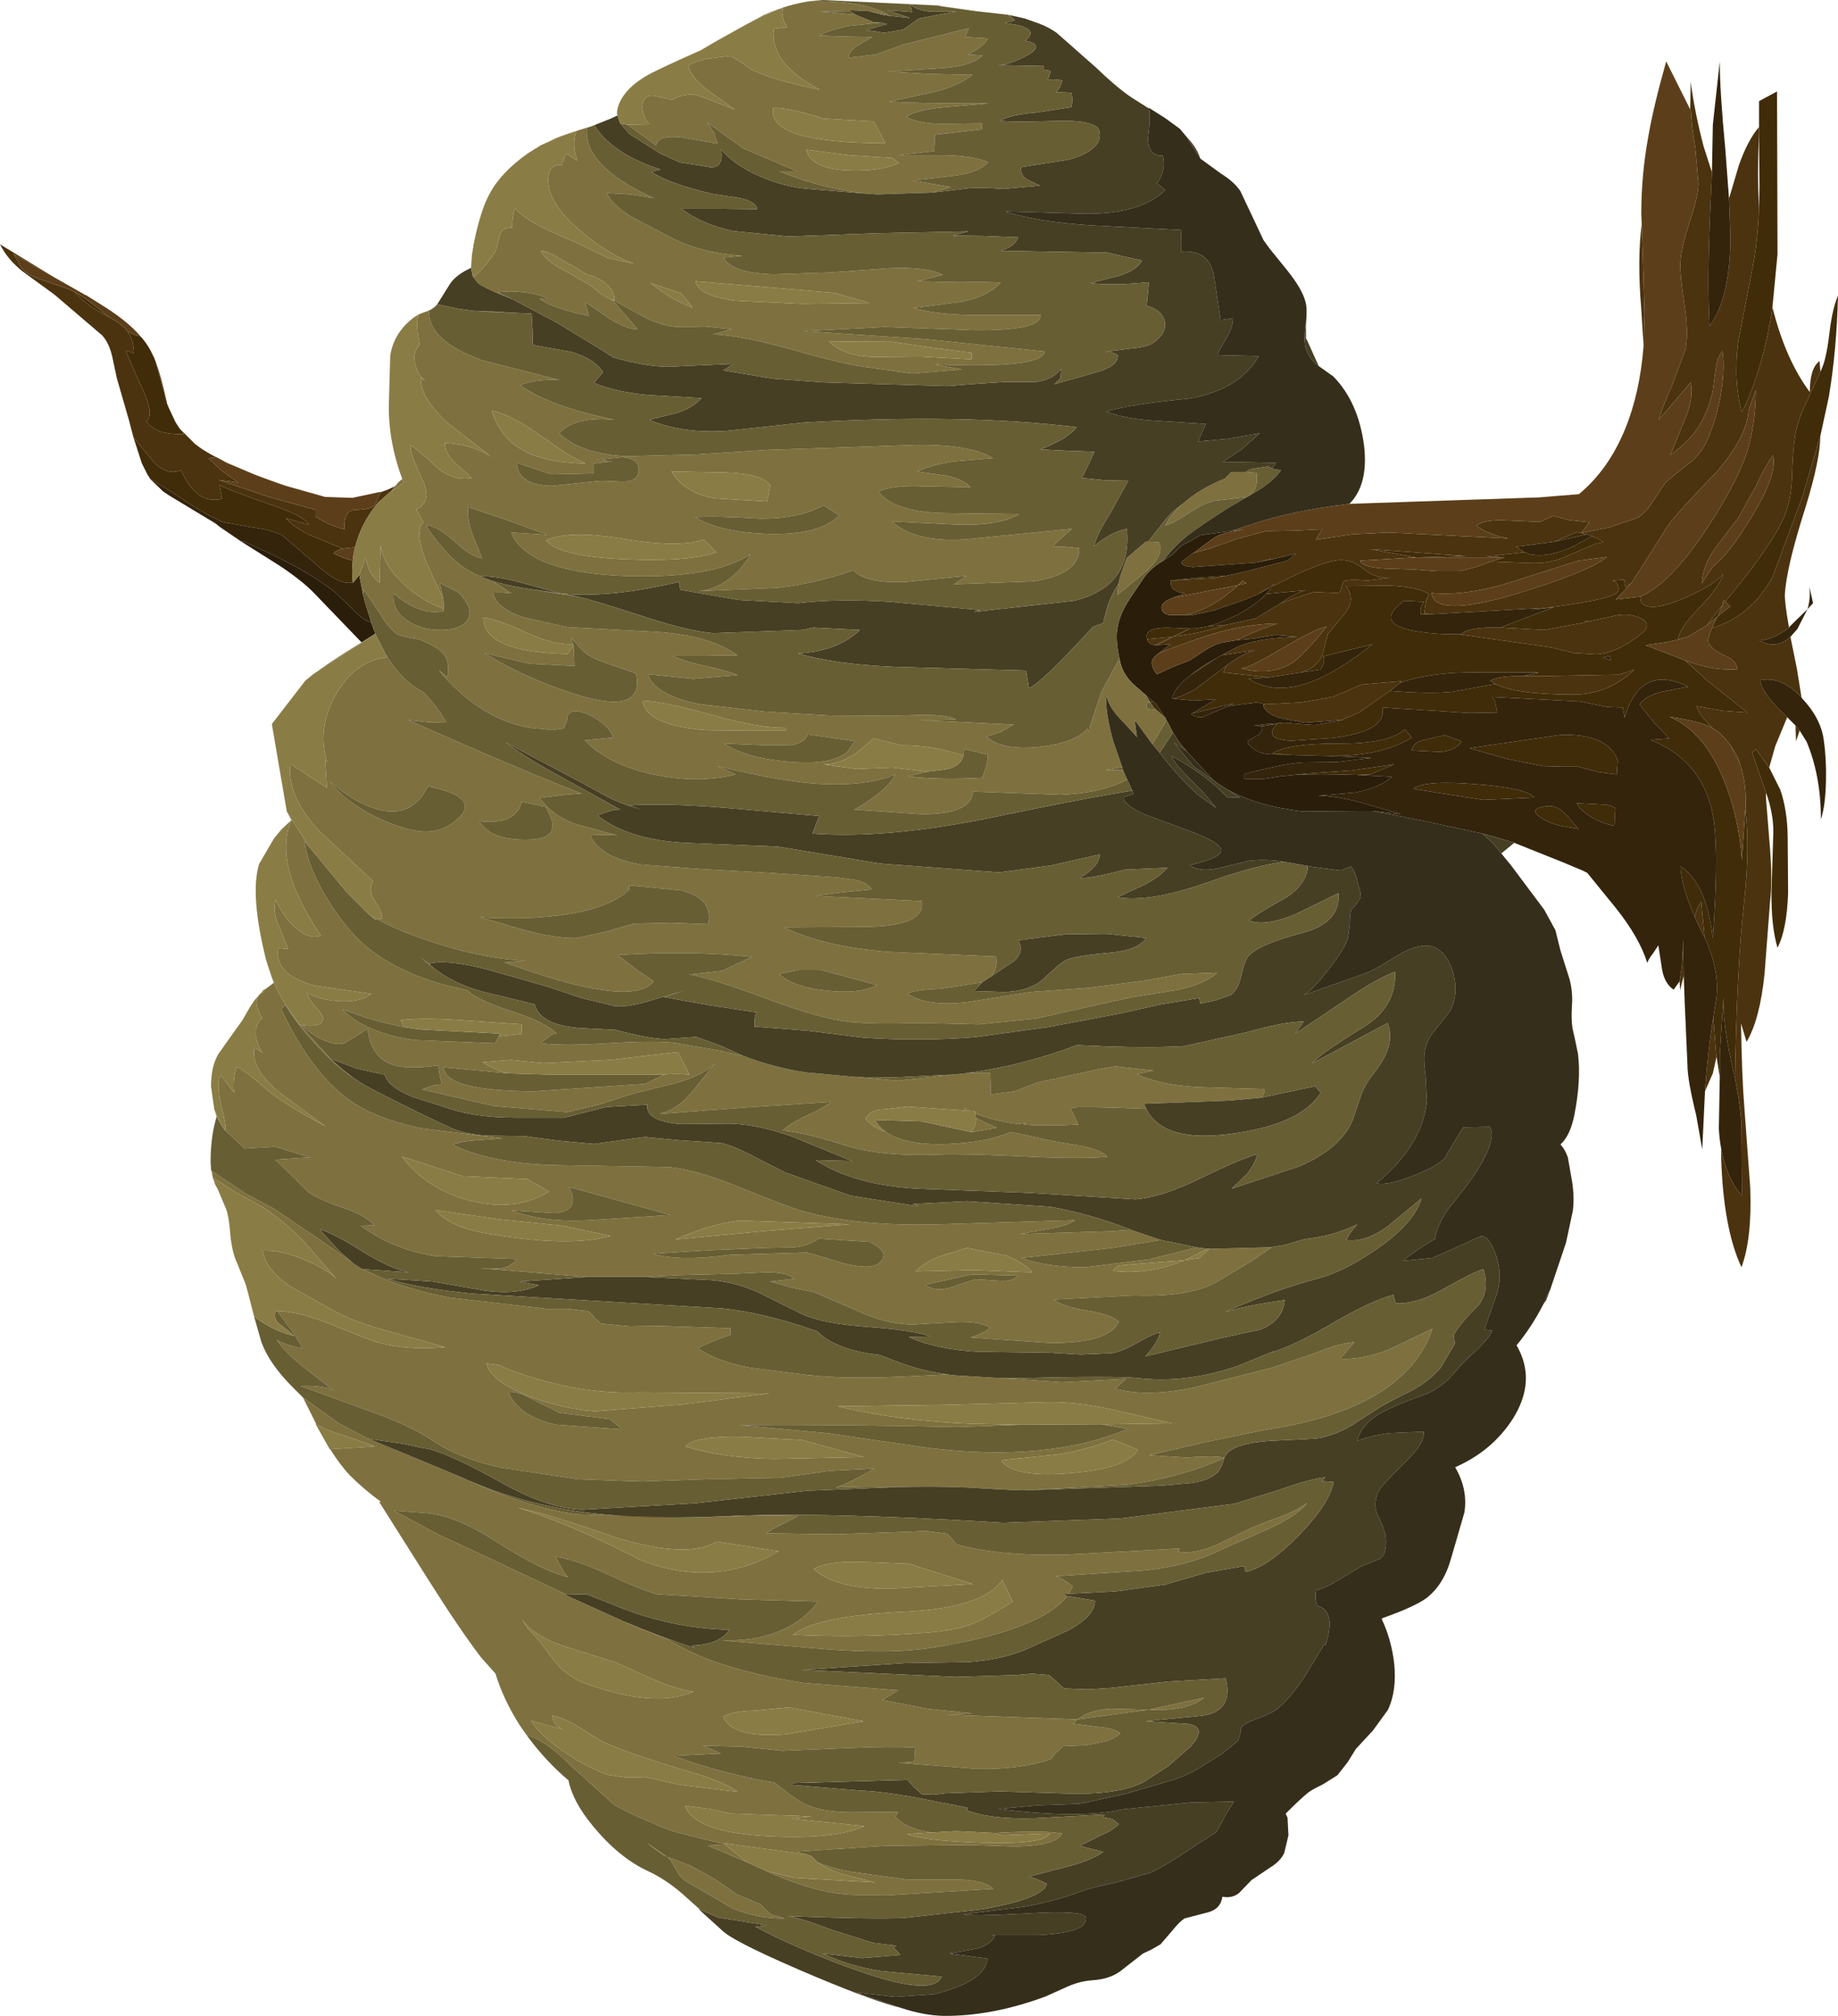 <?xml version="1.0" encoding="UTF-8" standalone="no"?>
<svg xmlns:xlink="http://www.w3.org/1999/xlink" height="218.25px" width="199.0px" xmlns="http://www.w3.org/2000/svg">
  <g transform="matrix(1.0, 0.0, 0.0, 1.0, 0.0, 0.0)">
    <use height="218.25" transform="matrix(1.0, 0.0, 0.0, 1.0, 0.0, 0.0)" width="199.0" xlink:href="#shape0"/>
  </g>
  <defs>
    <g id="shape0" transform="matrix(1.0, 0.0, 0.0, 1.0, 0.0, 0.0)">
      <path d="M171.2 57.7 L174.25 57.1 177.3 56.05 Q178.3 55.4 178.95 54.3 L180.25 52.35 Q180.75 51.8 182.65 50.35 184.0 49.35 184.65 48.05 185.7 45.9 186.25 43.05 186.8 40.15 186.5 38.0 185.9 38.7 185.75 40.0 L185.45 42.3 Q184.9 44.65 183.9 46.2 182.85 47.85 180.85 49.25 L182.4 45.45 Q183.4 43.2 183.05 41.4 L179.6 45.45 Q179.9 44.25 181.05 41.7 L182.45 37.95 Q182.85 36.25 182.4 33.15 181.85 29.6 181.95 28.25 182.05 26.75 182.95 24.0 183.85 21.25 183.9 19.95 L183.55 16.05 Q183.1 13.35 183.1 12.05 L183.0 11.85 183.05 8.85 Q183.5 12.25 184.45 15.85 L185.35 18.65 185.1 24.4 Q184.85 31.2 185.1 35.3 187.35 32.2 187.35 25.55 L187.2 21.5 188.25 17.95 Q189.2 15.2 190.45 13.75 L190.45 14.6 Q190.25 18.8 190.45 22.55 190.3 26.35 189.7 29.25 L188.2 36.95 Q187.65 41.35 188.6 44.65 190.95 39.75 191.9 33.25 193.3 38.9 195.95 42.45 195.95 39.85 197.0 39.1 L197.1 40.25 195.65 43.4 Q194.6 45.6 194.35 47.2 194.1 48.9 194.0 52.15 193.8 55.0 192.7 56.95 191.3 59.5 188.75 62.7 L186.8 65.15 186.6 64.95 186.5 65.5 184.8 67.7 182.8 68.9 181.65 69.25 Q181.95 67.85 183.8 66.0 186.35 63.35 186.55 62.15 185.55 63.4 182.25 64.8 178.6 66.35 177.75 65.25 177.55 65.0 177.6 64.6 181.15 63.1 185.65 55.9 188.0 52.15 189.0 49.4 190.1 46.15 190.1 42.25 L189.3 44.45 Q189.15 47.25 185.9 51.05 182.0 55.05 180.65 56.8 L178.0 61.0 176.65 63.1 176.0 63.6 175.85 62.75 174.55 62.85 Q175.35 63.1 175.2 63.95 175.05 64.85 167.4 65.8 L154.95 66.5 154.2 66.4 154.35 65.35 Q154.4 64.75 154.75 64.35 153.7 63.55 150.4 63.4 L145.75 63.45 Q146.75 64.85 145.75 66.25 L143.75 68.65 143.25 70.65 Q142.95 71.8 141.65 72.5 L140.9 72.8 137.35 73.35 132.45 72.8 132.8 72.05 Q134.45 70.8 135.85 70.4 L132.25 70.95 133.65 70.2 Q135.9 69.05 140.5 68.95 L138.1 68.75 135.7 69.15 133.95 69.3 Q135.4 68.5 138.3 67.5 135.45 67.55 132.3 68.35 130.25 68.9 126.65 70.25 L125.4 70.75 126.75 69.75 125.25 69.85 127.1 68.9 Q130.25 68.55 132.7 67.65 L135.95 66.95 138.6 65.35 Q140.2 64.7 142.3 64.1 L143.55 64.15 144.8 64.2 Q145.2 64.15 145.25 63.55 145.35 62.95 145.7 62.85 146.4 62.7 148.1 62.85 L150.5 62.55 Q149.05 62.7 147.65 61.6 146.3 60.5 144.85 60.65 143.5 60.8 140.8 62.0 L137.8 63.45 137.95 63.2 137.35 63.7 136.95 63.85 136.25 64.3 134.85 64.9 131.4 66.1 129.3 66.55 128.95 66.6 128.3 66.6 Q131.35 65.9 134.05 63.35 L134.95 63.15 134.55 62.85 134.05 63.35 127.05 64.7 128.3 64.25 Q126.6 64.05 126.75 62.85 L131.5 62.6 134.75 61.9 138.2 61.0 139.4 60.7 140.3 59.95 137.5 60.6 137.65 60.5 136.05 60.9 129.15 61.4 Q127.65 61.25 128.0 60.75 L129.15 59.9 131.1 59.35 134.05 58.3 137.1 57.5 140.15 57.45 143.15 57.3 142.45 58.45 146.35 57.85 150.35 57.65 163.3 58.3 162.5 58.1 162.4 58.1 Q160.6 57.55 159.85 56.9 160.8 56.2 163.2 56.35 L166.75 56.5 168.15 55.85 169.85 56.3 172.1 56.55 171.2 57.7 170.7 57.6 Q169.6 58.05 168.3 58.65 L164.15 59.2 165.05 59.8 160.95 60.25 162.9 60.35 153.35 60.35 147.25 60.7 Q147.45 61.4 149.9 61.55 L153.05 61.65 155.55 61.85 158.0 61.85 159.75 61.4 161.45 60.8 165.7 60.95 Q167.75 61.05 169.45 60.3 L172.65 58.9 173.6 58.7 Q173.05 58.3 172.35 58.05 L171.8 57.85 171.2 57.7 M153.35 60.35 L158.7 60.2 148.35 59.45 153.35 60.35 M177.75 24.25 L177.9 28.6 178.05 34.05 177.95 37.45 177.7 33.45 Q177.25 28.1 177.75 24.25 M197.1 47.15 L197.05 47.95 Q196.85 50.7 195.1 56.15 193.45 61.5 193.25 64.25 193.2 65.2 193.7 67.95 192.1 69.2 190.5 69.35 192.35 70.35 193.85 68.95 L194.55 72.4 195.05 75.5 Q192.8 73.15 190.55 73.65 190.85 75.1 192.9 77.05 L193.5 77.65 192.2 80.8 191.55 83.1 190.1 81.1 189.7 81.5 191.15 85.65 191.2 85.8 191.2 86.4 191.65 92.0 Q191.9 95.3 191.65 97.55 L191.05 105.4 Q190.55 110.35 189.1 112.8 L188.5 110.8 Q188.6 116.75 188.85 119.75 L189.5 128.6 Q189.7 134.1 188.55 137.2 186.6 133.05 186.35 125.4 L186.35 124.35 Q186.95 127.6 188.6 129.45 L188.55 122.25 Q188.55 120.4 187.85 116.75 188.05 104.55 188.85 97.5 189.45 91.95 189.0 87.75 L189.0 87.45 Q189.1 84.85 188.45 82.9 L188.05 81.75 187.35 80.7 Q186.5 79.45 185.45 78.85 183.95 77.4 183.7 76.45 L186.45 76.95 189.2 77.15 184.8 73.65 182.45 71.5 183.0 71.7 Q185.8 72.65 188.1 72.45 188.0 71.5 186.7 70.95 185.25 70.3 185.0 69.6 184.85 69.1 185.35 68.0 189.55 66.75 191.9 62.5 L195.15 53.75 197.1 47.15 M185.7 59.35 Q184.35 61.25 184.25 63.15 L185.45 61.35 Q187.3 59.9 189.75 55.8 192.5 51.25 191.95 49.3 191.15 50.4 190.05 52.75 L188.15 56.15 185.7 59.35 M172.1 67.25 L175.15 66.6 Q176.7 66.4 177.75 67.0 178.95 67.65 177.6 68.7 175.15 70.65 172.9 70.85 L170.4 70.7 168.0 70.1 163.1 69.4 158.15 68.7 158.2 68.65 Q159.0 67.85 162.4 67.95 L162.45 67.95 167.2 68.2 171.25 67.45 171.9 67.3 172.1 67.25 M167.4 65.8 L168.2 65.75 165.6 66.05 167.4 65.8 M164.95 73.2 L166.9 73.2 175.25 73.05 176.95 72.5 Q174.1 75.2 170.3 75.2 164.25 75.2 161.9 74.05 L161.35 73.7 Q162.05 73.25 164.0 73.2 L164.95 73.2 M150.5 74.8 L147.05 77.2 145.2 77.95 141.3 78.25 138.6 77.75 Q136.9 77.2 136.75 76.3 L137.05 76.25 140.85 76.05 144.3 75.45 147.45 74.1 151.75 73.75 151.55 73.95 150.5 74.8 M183.5 99.3 Q183.7 98.25 184.2 97.65 L184.55 101.45 184.35 101.1 183.5 99.3 M185.5 110.15 L185.8 114.1 185.85 114.4 185.45 116.2 184.6 118.15 Q184.9 113.75 185.5 110.15 M163.2 63.15 Q158.45 64.55 155.0 64.2 155.3 66.95 164.15 64.3 172.05 61.9 174.0 60.3 L170.9 60.7 163.2 63.15 M14.45 47.35 L13.95 45.45 12.65 40.95 12.15 38.6 Q11.8 37.1 11.05 36.3 L5.9 31.9 2.4 29.35 Q0.75 28.0 0.0 26.45 L6.0 30.1 1.45 27.5 2.0 28.35 Q2.35 29.55 4.25 30.2 L7.4 31.3 8.05 31.6 Q9.2 32.95 11.8 34.35 13.25 35.1 13.75 35.8 14.45 36.65 14.5 38.25 L13.65 37.95 Q13.7 38.35 15.45 42.15 16.75 45.0 15.85 45.55 16.7 47.1 19.95 47.0 L19.45 46.4 21.1 48.05 Q21.95 48.75 23.4 49.5 L22.55 49.6 24.05 51.0 25.8 52.25 23.65 51.95 28.95 53.75 34.15 55.2 34.15 55.9 Q35.55 56.9 37.3 57.3 37.2 55.25 38.45 55.2 40.2 55.15 40.6 54.65 L41.2 53.3 42.0 53.0 42.75 52.65 42.3 53.25 42.25 53.25 40.95 54.4 Q39.05 56.7 38.45 59.25 L37.1 59.4 33.5 57.9 Q31.7 57.0 30.95 56.1 L33.45 56.8 Q32.95 55.85 29.2 54.6 24.6 53.0 23.75 52.5 L24.05 54.0 Q21.25 54.7 19.6 50.9 18.2 51.5 16.75 50.15 L14.45 47.35 M16.85 39.15 Q17.45 40.75 18.05 43.5 L17.9 43.05 16.85 39.15 M27.5 51.35 L28.15 51.6 30.95 52.6 29.85 52.25 27.5 51.35 M181.85 106.25 L182.1 104.65 182.25 101.75 182.25 101.8 182.3 105.65 181.9 107.2 181.85 106.25 M194.4 78.55 L194.85 79.1 194.45 80.25 194.4 78.55 M128.8 68.05 L128.85 68.05 Q128.0 68.5 127.1 68.9 L126.95 68.95 Q125.85 69.45 125.05 69.85 124.3 69.75 124.2 69.2 L126.95 68.95 128.8 68.05 M131.55 71.35 L131.45 71.4 131.7 71.25 131.55 71.35 M140.0 71.7 Q141.1 70.95 143.65 67.85 142.6 67.95 138.65 70.3 134.9 72.5 134.35 72.35 137.65 73.25 140.0 71.7 M125.25 76.9 L124.85 76.6 124.65 76.2 124.9 76.6 126.15 77.7 125.25 76.9" fill="#4b330f" fill-rule="evenodd" stroke="none"/>
      <path d="M171.2 57.7 L171.8 57.85 168.3 58.65 Q169.6 58.05 170.7 57.6 L171.2 57.7 M172.35 58.05 Q173.05 58.3 173.6 58.7 L172.65 58.9 169.45 60.3 Q167.75 61.05 165.7 60.95 L161.45 60.8 162.9 60.35 160.95 60.25 165.05 59.8 Q166.95 60.65 170.25 59.2 L172.35 58.05 M153.35 60.35 L148.35 59.45 158.7 60.2 153.35 60.35 M136.05 60.9 L137.65 60.5 137.5 60.6 136.05 60.9 M134.75 61.9 L131.5 62.6 126.75 62.85 129.65 62.55 132.65 62.35 134.75 61.9 M136.25 64.3 L136.95 63.85 137.35 63.7 136.25 64.3 M137.8 63.45 L140.8 62.0 Q143.5 60.8 144.85 60.65 146.3 60.5 147.65 61.6 149.05 62.7 150.5 62.55 L148.1 62.85 Q146.4 62.7 145.7 62.85 145.35 62.95 145.25 63.55 145.2 64.15 144.8 64.2 L143.55 64.15 142.3 64.1 Q140.2 64.7 138.6 65.35 140.3 64.15 141.4 63.9 L137.1 64.3 137.8 63.45 M132.7 67.65 Q130.25 68.55 127.1 68.9 L125.25 69.85 125.1 69.85 125.05 69.85 Q125.85 69.45 126.95 68.95 L127.1 68.9 Q128.0 68.5 128.85 68.05 L129.4 68.05 130.8 67.8 132.7 67.65 M132.8 72.05 L132.45 72.8 137.35 73.35 135.2 73.5 Q138.25 75.4 142.5 73.6 145.05 72.55 148.6 69.75 L143.3 71.05 Q143.5 71.8 142.95 72.5 L140.9 72.8 141.65 72.5 Q142.95 71.8 143.25 70.65 L143.75 68.65 145.75 66.25 Q146.75 64.85 145.75 63.45 L150.4 63.4 Q153.7 63.55 154.75 64.35 154.4 64.75 154.35 65.35 L154.2 66.4 154.95 66.5 153.85 66.5 Q153.65 65.75 154.2 65.15 L152.0 65.05 Q149.45 66.95 151.55 67.85 152.8 68.45 156.3 68.65 L158.2 68.65 158.15 68.7 163.1 69.4 168.0 70.1 170.4 70.7 172.9 70.85 Q175.15 70.65 177.6 68.7 178.95 67.65 177.75 67.0 176.7 66.4 175.15 66.6 L172.1 67.25 171.45 67.25 171.9 67.3 171.25 67.45 167.2 68.2 162.45 67.95 162.4 67.95 162.55 67.9 168.2 65.75 167.4 65.8 Q175.05 64.85 175.2 63.95 175.35 63.1 174.55 62.85 L175.85 62.75 176.0 63.6 176.65 63.1 174.95 64.9 177.6 64.6 Q177.55 65.0 177.75 65.25 178.6 66.35 182.25 64.8 185.55 63.4 186.55 62.15 186.35 63.35 183.8 66.0 181.95 67.85 181.65 69.25 L180.5 69.5 178.15 69.85 182.45 71.5 184.8 73.65 189.2 77.15 186.45 76.95 183.7 76.45 Q183.95 77.4 185.45 78.85 L185.35 78.8 Q184.15 78.1 180.75 77.6 184.45 79.15 186.6 84.35 188.25 88.35 188.6 93.1 L188.95 87.8 189.0 87.45 189.0 87.75 Q189.45 91.95 188.85 97.5 188.05 104.55 187.85 116.75 L187.45 115.0 Q186.5 110.55 186.6 107.95 L186.2 114.2 186.2 116.6 185.85 114.4 185.8 114.1 185.5 110.15 185.75 108.6 Q186.35 105.45 184.55 101.45 L184.2 97.65 Q183.7 98.25 183.5 99.3 182.0 95.85 181.95 93.8 184.75 95.6 185.45 101.55 186.05 93.1 185.6 89.2 184.75 82.5 178.7 80.1 L180.75 79.95 179.15 78.3 177.5 76.25 Q178.25 75.3 179.9 74.9 L182.8 74.35 Q177.6 71.8 175.9 77.7 L175.7 76.6 174.05 76.55 171.1 75.95 161.55 75.45 Q161.85 75.75 161.95 76.35 L162.1 77.15 159.05 77.2 156.05 77.0 149.65 76.6 Q150.25 79.15 144.3 79.9 L139.75 80.2 Q136.65 80.0 138.3 78.35 L136.5 78.65 136.4 78.6 135.75 78.55 137.05 78.4 139.1 78.25 142.3 78.5 145.45 77.95 145.2 77.95 147.05 77.2 150.5 74.8 Q154.7 75.15 157.25 74.9 L161.85 74.05 161.9 74.05 Q164.25 75.2 170.3 75.2 174.1 75.2 176.95 72.5 L175.25 73.05 166.9 73.2 164.95 73.2 166.65 72.8 Q159.35 72.75 157.45 72.85 153.75 73.1 151.55 73.95 L151.75 73.75 147.45 74.1 144.3 75.45 140.85 76.05 137.05 76.25 136.05 76.05 133.0 76.45 133.55 76.15 129.05 77.25 131.65 75.7 129.25 75.85 127.05 75.65 Q128.3 75.3 129.5 74.55 L132.8 72.05 M184.8 67.7 L186.5 65.5 186.0 66.7 185.4 67.2 184.8 67.7 M186.8 65.15 L188.75 62.7 Q191.3 59.5 192.7 56.95 193.8 55.0 194.0 52.15 194.1 48.9 194.35 47.2 194.6 45.6 195.65 43.4 L197.1 40.25 197.35 39.65 Q197.8 38.45 198.1 35.85 198.4 33.4 199.0 32.0 198.85 38.0 198.0 43.0 L197.1 47.15 195.15 53.75 191.9 62.5 Q189.55 66.75 185.35 68.0 L185.65 67.35 186.0 66.7 187.35 65.65 186.8 65.15 M191.9 33.25 Q190.95 39.75 188.6 44.65 187.65 41.35 188.2 36.95 L189.7 29.25 Q190.3 26.35 190.45 22.55 L190.5 20.2 190.45 14.6 190.45 13.75 190.45 10.95 192.4 9.9 192.45 27.55 191.9 33.25 M187.35 80.7 L188.05 81.75 188.45 82.9 188.25 82.4 187.35 80.7 M191.2 85.8 L191.15 85.65 189.7 81.5 190.1 81.1 191.55 83.1 192.75 85.5 Q193.5 87.65 193.55 90.5 L193.6 96.7 Q193.45 100.7 192.45 102.6 191.75 100.3 191.8 96.4 L192.0 90.05 Q192.0 88.0 191.2 85.8 M174.25 71.0 L173.5 71.2 174.4 71.5 174.25 71.0 M175.15 82.35 L175.05 83.85 173.1 83.6 170.85 83.0 169.0 83.0 167.1 82.95 163.1 82.15 159.1 81.0 169.05 79.55 Q174.15 79.45 175.15 82.35 M169.0 89.4 Q167.6 89.1 166.65 88.4 165.55 87.55 167.3 87.3 168.6 87.05 169.7 88.35 L170.9 89.75 169.0 89.4 M16.3 51.9 L15.95 51.35 15.35 50.15 14.45 47.35 16.75 50.15 Q18.2 51.5 19.6 50.9 21.25 54.7 24.05 54.0 L23.75 52.5 Q24.6 53.0 29.2 54.6 32.95 55.85 33.45 56.8 L30.95 56.1 Q31.7 57.0 33.5 57.9 L37.1 59.4 Q36.45 59.55 36.1 59.9 37.1 60.45 38.2 60.7 38.05 61.85 38.2 63.05 36.85 63.45 34.45 61.3 L30.55 57.95 Q29.35 57.35 27.35 57.1 L24.25 56.55 Q22.8 56.0 20.3 54.4 17.45 52.5 16.4 51.95 L16.3 51.9 M15.2 36.4 Q15.85 37.1 16.3 37.95 L16.6 38.55 16.7 38.75 16.75 38.9 16.85 39.15 17.9 43.05 18.05 43.5 18.05 43.6 18.25 44.1 19.0 45.7 19.45 46.4 19.95 47.0 Q16.7 47.1 15.85 45.55 16.75 45.0 15.45 42.15 13.7 38.35 13.65 37.95 L14.5 38.25 Q14.45 36.65 13.75 35.8 14.5 36.35 15.15 36.4 L15.2 36.4 M174.85 88.1 L174.8 89.4 Q173.75 89.25 172.65 88.65 171.2 87.9 170.7 86.95 L173.45 87.1 Q174.4 87.1 174.9 87.5 L174.85 88.1 M124.9 76.0 L125.15 76.2 126.15 77.7 124.9 76.6 124.65 76.2 124.55 76.05 124.5 76.0 124.9 76.0 M146.8 83.9 Q142.7 83.75 140.1 83.9 L141.55 83.75 146.45 83.4 150.95 82.75 148.35 83.85 146.8 83.9 M143.75 81.85 L139.9 81.75 139.65 81.7 137.75 81.6 Q139.25 80.5 144.9 80.5 150.4 80.55 152.1 78.95 L152.85 79.85 Q150.2 81.55 145.7 81.8 L143.75 81.85 M124.2 69.2 L124.15 68.95 Q124.1 68.0 126.2 67.95 L126.3 67.95 127.6 68.0 128.8 68.05 126.95 68.95 124.2 69.2 M131.45 71.4 L131.55 71.35 128.9 73.1 Q129.9 72.25 131.45 71.4 M156.45 79.6 L158.25 80.25 Q157.6 81.3 155.9 81.4 L152.85 81.25 Q153.0 80.35 154.2 80.1 L156.45 79.6 M153.0 85.4 Q154.2 84.45 159.75 84.9 165.25 85.3 166.15 86.35 L160.55 86.6 153.0 85.4 M8.05 31.6 Q9.5 32.4 11.8 34.35 9.2 32.95 8.05 31.6" fill="#402c08" fill-rule="evenodd" stroke="none"/>
      <path d="M171.8 57.85 L172.35 58.05 170.25 59.2 Q166.95 60.65 165.05 59.8 L164.15 59.2 168.3 58.65 171.8 57.85 M138.6 65.35 L135.95 66.95 132.7 67.65 130.8 67.8 Q132.35 67.4 134.15 66.45 136.0 65.45 137.1 64.3 L141.4 63.9 Q140.3 64.15 138.6 65.35 M132.25 70.95 L135.85 70.4 Q134.45 70.8 132.8 72.05 L129.5 74.55 Q128.3 75.3 127.05 75.65 L126.9 75.6 Q127.2 74.4 128.9 73.1 L131.55 71.35 131.7 71.25 132.25 70.95 M137.35 73.35 L140.9 72.8 142.95 72.5 Q143.5 71.8 143.3 71.05 L148.6 69.75 Q145.05 72.55 142.5 73.6 138.25 75.4 135.2 73.5 L137.35 73.35 M154.95 66.5 L167.4 65.8 165.6 66.05 168.2 65.75 162.55 67.9 162.4 67.95 Q159.0 67.85 158.2 68.65 L156.3 68.65 Q152.8 68.45 151.55 67.85 149.45 66.95 152.0 65.05 L154.2 65.15 Q153.65 65.75 153.85 66.5 L154.95 66.5 M187.2 21.5 L187.35 25.55 Q187.35 32.2 185.1 35.3 184.85 31.2 185.1 24.4 L185.35 18.65 185.45 13.5 186.2 6.65 Q186.2 9.9 186.8 16.15 L187.2 21.5 M187.85 116.75 Q188.55 120.4 188.55 122.25 L188.6 129.45 Q186.95 127.6 186.35 124.35 186.15 123.3 186.1 122.15 L186.2 116.6 186.2 114.2 186.6 107.95 Q186.5 110.55 187.45 115.0 L187.85 116.75 M193.5 77.65 L192.9 77.05 Q190.85 75.1 190.55 73.65 192.8 73.15 195.05 75.5 L195.1 75.6 Q197.1 77.7 197.45 80.05 197.75 82.1 197.7 84.45 197.65 87.2 197.15 88.7 197.15 84.0 195.6 80.3 L194.85 79.1 194.4 78.55 193.5 77.65 M193.85 68.95 Q192.35 70.35 190.5 69.35 192.1 69.2 193.7 67.95 L193.75 67.85 195.7 65.95 Q196.05 64.75 195.9 63.5 L196.3 65.3 195.7 65.95 194.6 68.1 193.85 68.95 M171.9 67.3 L171.45 67.25 172.1 67.25 171.9 67.3 M151.55 73.95 Q153.75 73.1 157.45 72.85 159.35 72.75 166.65 72.8 L164.95 73.2 164.0 73.2 Q162.05 73.25 161.35 73.7 L161.9 74.05 161.85 74.05 157.25 74.9 Q154.7 75.15 150.5 74.8 L151.55 73.95 M136.5 78.65 L138.3 78.35 Q136.65 80.0 139.75 80.2 L144.3 79.9 Q150.25 79.15 149.65 76.6 L156.05 77.0 159.05 77.2 162.1 77.15 161.95 76.35 Q161.85 75.75 161.55 75.45 L171.1 75.95 174.05 76.55 175.7 76.6 175.9 77.7 Q177.6 71.8 182.8 74.35 L179.9 74.9 Q178.25 75.3 177.5 76.25 L179.15 78.3 180.75 79.95 178.7 80.1 Q184.75 82.5 185.6 89.2 186.05 93.1 185.45 101.55 184.75 95.6 181.95 93.8 182.0 95.85 183.5 99.3 L184.35 101.1 184.55 101.45 Q186.35 105.45 185.75 108.6 L185.5 110.15 Q184.9 113.75 184.6 118.15 L184.3 124.45 183.65 120.75 Q182.7 116.9 182.7 115.3 L182.4 108.45 182.3 105.65 182.25 101.8 182.25 101.75 182.1 104.65 181.85 106.25 181.2 107.15 Q180.2 106.45 179.95 104.95 L179.55 102.35 178.95 103.25 Q178.5 103.8 178.35 104.25 177.5 101.5 174.9 98.25 L171.85 94.5 171.35 94.25 169.2 93.35 163.95 91.25 162.0 90.65 160.5 90.25 153.8 88.8 148.6 87.8 151.7 88.15 147.4 86.9 Q144.8 86.2 142.7 86.15 L146.75 85.8 Q149.45 85.25 150.7 84.1 L146.8 83.9 148.35 83.85 150.95 82.75 146.45 83.4 141.55 83.75 140.1 83.9 138.6 84.05 136.7 84.35 134.75 84.35 134.75 83.8 Q138.85 82.7 141.0 82.55 L144.8 82.5 148.5 82.05 143.75 81.85 145.7 81.8 Q150.2 81.55 152.85 79.85 L152.1 78.95 Q150.4 80.55 144.9 80.5 139.25 80.5 137.75 81.6 L139.65 81.7 139.2 81.7 137.3 81.65 Q136.25 81.55 135.55 80.95 134.85 80.35 135.2 80.15 L136.35 79.5 Q136.9 78.85 136.5 78.65 M174.25 71.0 L174.4 71.5 173.5 71.2 174.25 71.0 M175.15 82.35 Q174.15 79.45 169.05 79.55 L159.1 81.0 163.1 82.15 167.1 82.95 169.0 83.0 170.85 83.0 173.1 83.6 175.05 83.85 175.15 82.35 M169.0 89.4 L170.9 89.75 169.7 88.35 Q168.6 87.05 167.3 87.3 165.55 87.55 166.65 88.4 167.6 89.1 169.0 89.4 M26.15 58.65 L23.8 57.05 23.3 56.65 19.4 54.3 18.4 53.7 17.65 53.2 17.5 53.05 16.3 51.9 16.4 51.95 Q17.45 52.5 20.3 54.4 22.8 56.0 24.25 56.55 L27.35 57.1 Q29.35 57.35 30.55 57.95 L34.45 61.3 Q36.85 63.45 38.2 63.05 L38.2 63.1 38.3 63.0 38.9 62.25 39.35 64.6 39.4 64.7 39.45 65.0 39.55 65.3 40.2 67.4 Q39.5 67.2 38.85 66.6 L36.3 64.15 Q32.85 61.4 26.3 58.6 L26.15 58.65 M174.85 88.1 L174.9 87.5 Q174.4 87.1 173.45 87.1 L170.7 86.95 Q171.2 87.9 172.65 88.65 173.75 89.25 174.8 89.4 L174.85 88.1 M124.05 75.25 L124.9 76.0 124.5 76.0 124.05 75.25 M133.0 76.45 L131.45 77.1 130.2 77.65 Q129.55 77.75 128.95 77.3 L129.05 77.25 133.55 76.15 133.0 76.45 M153.0 85.4 L160.55 86.6 166.15 86.35 Q165.25 85.3 159.75 84.9 154.2 84.45 153.0 85.4 M156.45 79.6 L154.2 80.1 Q153.0 80.35 152.85 81.25 L155.9 81.4 Q157.6 81.3 158.25 80.25 L156.45 79.6" fill="#34240c" fill-rule="evenodd" stroke="none"/>
      <path d="M129.15 59.9 L128.0 60.75 Q127.65 61.25 129.15 61.4 L136.05 60.9 137.5 60.6 140.3 59.95 139.4 60.7 138.2 61.0 134.75 61.9 132.65 62.35 129.65 62.55 126.75 62.85 Q126.6 64.05 128.3 64.25 L127.05 64.7 126.8 64.8 Q125.75 65.2 125.75 65.8 125.8 66.45 126.65 66.6 L128.1 66.6 128.3 66.6 128.95 66.6 129.3 66.55 131.4 66.1 134.85 64.9 136.25 64.3 137.35 63.7 137.95 63.2 137.8 63.45 137.1 64.3 Q136.0 65.45 134.15 66.45 132.35 67.4 130.8 67.8 L129.4 68.05 128.85 68.05 128.8 68.05 127.6 68.0 126.3 67.95 126.2 67.95 Q124.1 68.0 124.15 68.95 L124.2 69.2 Q124.3 69.75 125.05 69.85 L125.1 69.85 125.25 69.85 126.75 69.75 125.4 70.75 124.95 71.15 Q124.35 71.85 125.25 73.0 L127.0 72.2 128.8 71.5 130.4 70.45 Q131.35 69.85 132.15 69.6 L133.95 69.3 135.7 69.15 138.1 68.75 140.5 68.95 Q135.9 69.05 133.65 70.2 L132.25 70.95 131.7 71.25 131.45 71.4 Q129.9 72.25 128.9 73.1 127.2 74.4 126.9 75.6 L127.05 75.65 129.25 75.85 131.65 75.7 129.05 77.25 128.95 77.3 Q129.55 77.75 130.2 77.65 L131.45 77.1 133.0 76.45 136.05 76.05 137.05 76.25 136.75 76.3 Q136.9 77.2 138.6 77.75 L141.3 78.25 145.2 77.95 145.45 77.95 142.3 78.5 139.1 78.25 137.05 78.4 135.75 78.55 136.4 78.6 136.5 78.65 Q136.9 78.85 136.35 79.5 L135.2 80.15 Q134.85 80.35 135.55 80.95 136.25 81.55 137.3 81.65 L139.2 81.7 139.65 81.7 139.9 81.75 143.75 81.85 148.5 82.05 144.8 82.5 141.0 82.55 Q138.85 82.7 134.75 83.8 L134.75 84.35 136.7 84.35 138.6 84.05 140.1 83.9 Q142.7 83.75 146.8 83.9 L150.7 84.1 Q149.45 85.25 146.75 85.8 L142.7 86.15 Q144.8 86.2 147.4 86.9 L151.7 88.15 148.6 87.8 146.8 87.8 141.05 87.85 Q136.0 87.25 132.85 85.45 L132.05 84.95 131.35 84.45 128.5 81.35 127.7 80.4 127.0 79.3 126.45 78.25 126.3 78.0 126.2 77.75 126.15 77.7 125.15 76.2 124.9 76.0 124.05 75.25 122.9 74.25 Q121.6 73.15 121.25 71.55 L121.2 71.3 Q120.75 69.2 121.0 67.95 121.2 66.5 122.4 64.7 L123.95 62.4 Q124.8 61.35 125.95 60.7 L126.1 60.6 127.0 60.0 127.75 59.25 Q128.05 58.95 128.85 58.6 L129.95 57.95 133.25 57.5 134.75 57.3 133.0 57.65 Q132.1 57.8 131.4 58.25 L129.45 59.7 129.15 59.9 M39.15 69.55 L39.1 69.5 33.9 64.1 Q32.55 62.75 30.2 61.2 L26.15 58.65 26.3 58.6 Q32.85 61.4 36.3 64.15 L38.85 66.6 Q39.5 67.2 40.2 67.4 L40.45 68.15 40.65 68.6 39.15 69.55" fill="#2a1d0a" fill-rule="evenodd" stroke="none"/>
      <path d="M183.0 11.85 L183.1 12.05 Q183.1 13.35 183.55 16.05 L183.9 19.95 Q183.85 21.25 182.95 24.0 182.05 26.75 181.95 28.25 181.85 29.6 182.4 33.15 182.85 36.25 182.45 37.95 L181.05 41.7 Q179.9 44.25 179.6 45.45 L183.05 41.4 Q183.4 43.2 182.4 45.45 L180.85 49.25 Q182.85 47.85 183.9 46.2 184.9 44.65 185.45 42.3 L185.75 40.0 Q185.9 38.7 186.5 38.0 186.8 40.15 186.25 43.05 185.7 45.9 184.65 48.05 184.0 49.35 182.65 50.35 180.75 51.8 180.25 52.35 L178.95 54.3 Q178.3 55.4 177.3 56.05 L174.25 57.1 171.2 57.7 172.1 56.55 169.85 56.3 168.15 55.85 166.75 56.5 163.2 56.35 Q160.8 56.2 159.85 56.9 160.6 57.55 162.4 58.1 L162.5 58.1 163.3 58.3 150.35 57.65 146.35 57.85 142.45 58.45 143.15 57.3 140.15 57.45 137.1 57.5 134.05 58.3 131.1 59.35 129.15 59.9 129.45 59.7 131.4 58.25 Q132.1 57.8 133.0 57.65 L134.75 57.3 133.25 57.5 135.25 56.85 Q139.75 55.3 146.1 54.55 L166.65 53.85 170.95 53.5 Q174.15 50.85 175.95 46.45 177.55 42.55 177.95 37.45 L178.05 34.05 177.9 28.6 177.75 24.25 177.7 23.2 Q177.7 18.95 178.45 14.85 179.0 11.6 180.4 6.65 L183.0 11.85 M161.45 60.8 L159.75 61.4 158.0 61.85 155.55 61.85 153.05 61.65 149.9 61.55 Q147.45 61.4 147.25 60.7 L153.35 60.35 162.9 60.35 161.45 60.8 M127.05 64.7 L134.05 63.35 134.55 62.85 134.95 63.15 134.05 63.35 Q131.35 65.9 128.3 66.6 L128.1 66.6 126.65 66.6 Q125.8 66.45 125.75 65.8 125.75 65.2 126.8 64.8 L127.05 64.7 M125.4 70.75 L126.65 70.25 Q130.25 68.9 132.3 68.35 135.45 67.55 138.3 67.5 135.4 68.5 133.95 69.3 L132.15 69.6 Q131.35 69.85 130.4 70.45 L128.8 71.5 127.0 72.2 125.25 73.0 Q124.35 71.85 124.95 71.15 L125.4 70.75 M176.65 63.1 L178.0 61.0 180.65 56.8 Q182.0 55.05 185.9 51.05 189.15 47.25 189.3 44.45 L190.1 42.25 Q190.1 46.15 189.0 49.4 188.0 52.15 185.65 55.9 181.15 63.1 177.6 64.6 L174.95 64.9 176.65 63.1 M181.65 69.25 L182.8 68.9 184.8 67.7 185.4 67.2 186.0 66.7 186.5 65.5 186.6 64.95 186.8 65.15 187.35 65.65 186.0 66.7 185.65 67.35 185.35 68.0 Q184.85 69.1 185.0 69.6 185.25 70.3 186.7 70.95 188.0 71.5 188.1 72.45 185.8 72.65 183.0 71.7 L182.45 71.5 178.15 69.85 180.5 69.5 181.65 69.25 M185.45 78.85 Q186.5 79.45 187.35 80.7 L188.25 82.4 188.45 82.9 Q189.1 84.85 189.0 87.45 L188.95 87.8 188.6 93.1 Q188.25 88.35 186.6 84.35 184.45 79.15 180.75 77.6 184.15 78.1 185.35 78.8 L185.45 78.85 M185.7 59.35 L188.15 56.15 190.05 52.75 Q191.15 50.4 191.95 49.3 192.5 51.25 189.75 55.8 187.3 59.9 185.45 61.35 L184.25 63.15 Q184.35 61.25 185.7 59.35 M163.2 63.15 L170.9 60.7 174.0 60.3 Q172.05 61.9 164.15 64.3 155.3 66.95 155.0 64.2 158.45 64.55 163.2 63.15 M6.0 30.1 L9.0 31.8 9.25 31.95 9.3 31.95 9.4 32.0 9.55 32.1 11.3 33.2 Q13.9 34.85 15.2 36.4 L15.15 36.4 Q14.5 36.35 13.75 35.8 13.25 35.1 11.8 34.35 9.5 32.4 8.05 31.6 L7.4 31.3 4.25 30.2 Q2.35 29.55 2.0 28.35 L1.45 27.5 6.0 30.1 M23.4 49.5 L23.45 49.5 24.55 50.1 27.5 51.35 29.85 52.25 30.95 52.6 35.2 53.8 38.15 53.9 41.2 53.25 41.2 53.3 40.6 54.65 Q40.2 55.15 38.45 55.2 37.2 55.25 37.3 57.3 35.55 56.9 34.15 55.9 L34.15 55.2 28.95 53.75 23.65 51.95 25.8 52.25 24.05 51.0 22.55 49.6 23.4 49.5 M140.0 71.7 Q137.65 73.25 134.35 72.35 134.9 72.5 138.65 70.3 142.6 67.95 143.65 67.85 141.1 70.95 140.0 71.7 M38.2 60.7 Q37.1 60.45 36.1 59.9 36.45 59.55 37.1 59.4 L38.45 59.25 Q38.25 59.95 38.2 60.7" fill="#5c3f1a" fill-rule="evenodd" stroke="none"/>
      <path d="M57.05 187.9 L56.45 187.05 56.25 186.75 Q54.5 184.0 53.65 181.2 L52.05 179.4 Q49.7 176.3 46.45 171.15 L41.05 162.6 41.25 162.6 Q39.4 161.25 37.9 159.75 36.85 158.65 35.75 156.9 L40.55 156.6 Q39.8 156.25 37.35 155.45 35.2 154.8 34.25 154.2 L33.25 152.2 32.8 151.3 36.55 154.0 36.6 154.05 38.1 154.85 38.7 155.15 39.85 155.75 44.95 157.85 50.1 160.0 50.55 160.2 Q56.9 163.15 62.4 163.95 L74.4 164.3 Q83.45 164.0 86.4 164.15 L84.65 165.05 Q83.5 165.6 82.95 166.0 L90.45 166.1 97.95 165.85 100.3 165.75 102.55 166.05 103.1 166.65 103.55 167.2 Q108.15 168.5 115.6 168.3 L127.8 167.65 Q127.55 167.75 127.55 168.0 129.35 168.3 131.8 167.2 L135.75 165.3 Q136.85 164.85 138.8 164.15 140.45 163.5 141.55 162.7 140.45 164.1 137.4 165.5 L132.4 167.7 Q128.6 169.6 123.6 170.05 L114.3 170.65 Q115.0 170.85 116.15 171.75 L115.7 172.55 115.1 172.6 115.55 172.8 Q112.7 176.5 100.9 178.4 96.4 179.1 89.4 178.55 L78.15 177.6 Q85.15 177.8 88.6 173.4 L80.05 173.15 71.15 172.6 Q69.55 172.2 65.7 170.4 62.25 168.8 60.15 168.55 L60.75 169.65 Q61.1 170.4 61.55 170.75 58.8 170.15 53.8 166.95 49.25 164.0 45.95 163.8 L42.65 163.55 47.6 166.2 53.0 168.7 61.35 172.65 61.25 172.7 67.55 175.55 68.65 176.05 72.2 177.45 Q75.05 179.1 77.1 179.8 81.45 181.35 87.0 182.2 L97.25 183.0 95.55 184.05 100.4 185.0 105.3 185.5 103.9 185.6 102.5 185.65 116.65 186.15 Q117.95 185.15 120.2 185.0 L124.4 185.1 130.35 183.8 Q128.6 185.3 124.4 185.1 L116.65 186.15 116.15 186.6 118.75 186.95 Q120.5 187.05 121.3 187.65 120.7 188.25 119.6 188.55 L117.55 188.95 115.1 189.05 114.3 189.8 113.8 190.45 Q110.5 191.6 105.7 191.5 L97.3 190.85 99.0 190.7 99.1 189.2 Q96.4 189.05 91.9 189.25 L84.65 189.55 80.35 189.1 76.05 189.0 Q76.7 189.2 78.05 189.85 L72.9 190.1 Q78.25 192.05 83.85 193.0 L83.95 193.05 Q86.1 194.85 87.45 195.45 89.2 196.2 92.3 196.2 L97.25 196.15 96.95 196.7 Q98.1 198.0 100.85 198.4 L98.2 198.55 Q99.95 199.3 106.35 199.5 113.15 199.7 113.65 198.5 L108.4 198.7 107.7 198.45 Q112.3 198.2 114.15 198.4 L115.0 198.5 Q114.3 199.8 110.4 199.9 L110.1 199.9 109.45 199.9 105.1 199.75 105.0 199.75 95.75 199.85 86.45 200.45 86.8 200.7 82.75 200.15 78.35 199.55 78.45 199.65 75.7 199.0 72.65 198.2 Q68.7 196.65 66.5 195.4 L61.95 191.3 61.5 190.85 Q58.8 188.25 57.1 187.9 L57.05 187.9 M27.4 142.1 L27.1 140.95 26.85 139.95 27.4 142.1 M23.05 127.5 L22.9 126.75 26.65 129.25 29.65 130.85 34.45 134.1 38.1 136.65 38.35 136.85 39.2 137.4 39.25 137.4 40.45 137.95 Q43.9 139.6 48.8 140.5 L59.2 141.7 61.45 141.7 63.6 141.95 Q63.95 142.05 64.35 142.65 L65.1 143.3 68.2 143.6 71.4 143.55 79.1 143.8 79.1 144.5 Q76.7 145.35 75.55 145.95 77.35 147.3 81.1 148.05 L87.3 148.85 Q91.7 149.35 98.5 149.0 L102.6 148.8 102.85 148.85 103.25 148.9 108.35 149.2 108.4 149.2 114.95 149.65 121.9 149.3 120.75 150.35 Q124.15 151.3 129.35 150.2 L137.8 148.05 142.2 146.55 Q144.9 145.45 146.65 145.3 L145.1 147.1 Q147.4 147.25 150.4 146.1 L155.1 143.85 Q152.15 152.55 137.0 154.8 L130.7 156.1 124.4 157.55 128.45 157.8 Q131.35 157.6 132.55 157.8 L132.6 157.8 132.55 157.85 Q127.95 159.95 122.0 160.75 L110.75 161.35 109.25 161.3 104.75 161.05 Q101.45 160.9 97.1 161.0 93.45 160.9 90.5 161.05 92.0 160.55 94.65 159.0 L89.7 159.25 84.5 160.0 83.95 160.0 76.5 160.15 69.5 160.4 62.6 160.15 54.25 158.9 Q49.65 157.9 46.75 155.9 44.75 154.6 41.45 153.3 L39.8 152.7 32.55 150.05 Q34.85 149.95 36.05 150.5 L32.8 147.95 Q30.85 146.4 29.95 145.05 30.95 145.65 32.8 146.0 L31.7 144.2 30.0 141.95 Q32.15 141.95 35.25 143.15 L40.15 145.1 Q43.55 146.25 48.2 145.85 L42.0 144.1 Q38.25 143.1 36.05 141.85 L31.4 139.25 Q28.65 137.3 28.45 135.4 30.4 135.3 33.1 136.45 35.5 137.45 36.5 138.55 L32.9 134.4 Q30.75 132.2 28.4 130.65 L25.65 129.15 23.05 127.5 M23.45 120.85 L23.2 120.1 24.05 121.95 23.45 120.85 M28.65 107.15 L29.65 106.4 29.4 105.75 Q30.3 108.1 32.1 110.5 L32.4 110.9 36.1 114.95 38.15 116.65 Q35.8 115.0 33.5 112.3 31.95 110.55 30.9 108.8 L30.45 109.25 Q33.45 115.65 37.3 118.7 40.15 121.0 45.6 122.15 L54.45 123.25 51.65 123.45 Q49.95 123.55 49.0 123.95 53.45 126.05 60.6 126.15 L72.45 126.35 Q75.4 126.65 79.85 128.45 85.45 130.75 87.2 131.2 93.05 132.8 101.75 132.55 L116.4 132.1 Q115.4 132.8 113.5 133.05 L110.45 133.6 120.2 133.3 122.45 133.15 125.7 134.25 120.5 135.1 110.55 136.2 Q113.4 137.2 117.5 137.2 L124.4 136.35 129.6 135.05 130.75 135.2 128.25 136.45 126.1 136.6 122.35 136.9 121.3 137.0 Q120.85 137.05 120.5 137.6 124.35 138.05 128.25 136.45 L129.85 136.2 130.95 135.2 137.05 135.05 137.2 135.05 137.75 135.0 135.4 136.6 131.45 138.95 Q128.45 140.45 122.8 140.25 L114.05 140.7 Q115.05 141.45 117.75 141.9 120.3 142.3 121.15 143.1 120.05 145.45 113.65 145.4 L105.1 144.8 Q106.6 144.3 107.2 143.75 106.05 143.0 103.2 143.15 L98.9 143.4 Q96.5 143.4 93.95 142.4 L88.15 139.9 85.7 139.4 83.4 138.75 85.95 138.45 Q85.35 137.75 83.0 137.75 L79.7 137.9 73.45 138.05 69.9 138.25 63.55 138.25 52.0 137.3 54.15 137.35 Q55.4 137.15 55.9 136.3 L47.15 136.0 Q42.6 135.3 39.05 132.7 L40.55 132.65 Q39.35 131.45 36.95 130.7 34.35 129.8 33.3 129.0 L31.55 127.25 29.8 125.55 33.55 125.3 29.8 124.15 26.5 124.35 24.4 122.4 Q24.5 121.75 23.9 119.45 23.45 117.45 23.85 116.35 L25.35 118.3 Q25.2 116.9 25.6 115.5 26.6 115.9 28.85 117.95 30.85 119.6 35.25 121.95 L30.35 118.35 Q27.1 115.7 27.55 113.45 L28.05 113.7 28.4 114.0 Q27.85 113.1 27.7 112.1 27.6 110.8 28.4 110.25 27.1 108.0 28.55 107.4 L28.65 107.15 M30.05 90.3 L30.45 89.8 31.0 89.3 30.05 90.3 M31.55 88.8 L31.05 87.85 33.45 91.65 33.0 91.1 Q33.2 93.3 34.85 96.3 37.45 100.95 40.6 103.2 44.4 105.85 49.5 106.95 L50.55 107.2 51.05 107.6 Q52.3 108.5 55.75 109.6 58.9 110.65 60.25 111.85 59.75 111.95 59.3 112.35 L58.5 112.95 Q61.0 113.25 65.8 112.95 70.75 112.65 73.05 112.9 L77.9 113.75 80.45 114.3 Q83.65 115.55 87.2 116.1 L92.65 116.6 97.25 117.0 102.25 116.45 103.0 116.35 104.55 116.2 107.2 116.15 107.25 117.3 107.25 118.5 109.85 118.15 112.3 117.2 119.5 115.65 120.75 115.45 124.9 115.9 123.1 116.3 Q125.65 117.5 129.9 117.7 L136.9 117.9 Q136.95 118.45 136.5 118.85 L133.2 119.15 123.85 119.5 124.1 120.05 Q116.8 119.75 115.9 119.95 L116.75 121.75 Q113.05 121.95 110.8 121.75 L111.05 121.55 110.3 121.7 Q107.75 121.4 105.6 120.55 L105.55 120.3 104.9 120.25 104.35 119.95 104.65 120.25 98.25 119.8 95.75 120.1 Q94.3 120.1 93.7 121.1 94.3 121.95 95.9 122.55 98.1 124.05 102.75 123.85 106.95 123.65 109.45 122.55 L114.05 123.55 117.25 124.1 Q119.35 124.55 119.9 125.25 116.65 125.5 110.75 125.2 104.35 124.9 101.65 125.0 95.45 125.25 91.5 124.0 87.1 122.6 84.75 122.4 85.5 121.65 87.3 120.8 89.25 119.9 90.0 119.3 L80.8 119.9 71.4 120.6 Q73.35 120.1 74.8 118.35 L77.45 115.1 Q76.1 116.45 73.2 117.25 L68.55 118.4 65.0 119.55 61.4 120.4 53.5 119.75 45.7 117.95 Q47.05 117.35 47.85 117.4 L47.65 116.65 47.45 115.35 Q44.15 115.8 42.55 115.3 40.15 114.5 39.8 111.4 L37.3 112.95 Q36.05 113.3 33.95 112.05 L32.5 110.95 Q34.7 111.3 34.95 110.45 35.1 110.0 34.2 109.05 33.3 108.0 33.25 107.5 34.65 108.25 36.75 108.4 39.1 108.5 40.2 107.6 L34.05 106.7 Q29.65 105.5 30.1 102.65 L31.2 102.75 30.15 100.15 Q29.5 98.7 29.85 97.4 30.6 99.15 31.85 100.3 33.35 101.75 34.75 101.3 29.5 93.55 31.55 88.8 M34.2 72.8 L34.75 72.4 Q36.45 71.2 39.15 69.55 L40.65 68.6 40.65 68.65 40.15 68.95 34.2 72.8 M42.75 52.65 L43.0 52.4 43.05 52.3 43.55 51.85 43.7 52.25 42.3 53.25 42.75 52.65 M44.9 34.3 Q45.3 34.0 46.25 33.7 L46.45 33.6 46.45 33.75 Q46.4 36.9 52.2 39.0 L60.6 41.15 Q58.15 41.0 56.3 41.7 59.5 44.0 66.55 45.45 62.25 45.05 60.55 46.9 62.65 49.05 67.65 49.4 L75.4 49.2 83.2 48.7 91.05 48.45 99.45 48.15 Q105.2 48.15 107.5 49.6 L103.3 49.95 Q100.95 50.3 99.3 51.05 L102.45 51.5 Q104.2 51.85 105.1 52.75 L100.0 52.65 Q96.8 52.5 95.1 53.2 96.7 55.4 102.15 55.55 L110.35 55.65 Q108.2 56.95 103.65 56.8 L96.55 56.45 Q99.4 59.05 105.95 58.25 L116.05 57.25 113.95 59.15 115.4 59.2 116.85 59.35 Q116.9 62.2 111.8 62.95 L103.3 63.25 104.65 62.35 98.1 63.0 Q93.75 63.2 92.4 61.75 88.2 63.2 84.1 63.65 L75.65 64.0 Q77.4 63.85 78.9 62.7 80.35 61.65 81.25 60.0 77.25 62.7 67.45 62.35 57.05 61.9 55.35 57.65 L59.25 57.9 55.0 56.35 50.7 54.9 Q50.55 56.1 51.1 57.7 L52.2 60.45 Q51.1 60.35 49.25 58.65 47.4 57.0 46.25 56.85 L46.2 57.05 Q47.3 58.7 48.7 60.15 50.1 61.6 52.0 62.4 L53.3 62.9 55.4 64.25 54.35 64.15 53.4 64.15 Q53.65 65.85 56.75 66.85 L61.4 67.9 70.95 68.4 Q76.8 68.75 79.85 70.95 L76.35 71.0 72.85 71.0 Q73.9 71.55 76.35 72.1 78.9 72.65 79.85 73.1 L75.05 73.5 70.15 73.0 Q70.9 75.3 75.85 76.25 L82.85 77.05 89.65 77.45 96.4 77.5 99.95 77.4 Q102.65 77.4 103.5 77.9 L100.75 77.95 99.55 77.95 109.75 78.45 108.35 79.25 106.8 79.75 Q108.5 81.3 112.65 80.85 116.3 80.45 117.75 78.9 L117.95 79.2 118.0 78.65 118.05 78.5 119.2 75.05 119.3 74.8 121.2 71.3 121.25 71.55 Q121.6 73.15 122.9 74.25 L124.05 75.25 124.5 76.0 124.55 76.05 124.2 76.1 Q124.05 76.45 124.2 76.75 L125.25 76.9 126.15 77.7 126.2 77.75 126.3 78.0 125.1 80.0 124.75 80.55 122.85 77.95 123.1 79.8 120.85 77.35 Q119.8 76.05 119.75 74.95 119.65 77.15 120.55 80.3 L121.5 83.05 119.75 83.35 121.6 83.4 122.05 84.4 Q119.35 85.85 114.8 86.05 L105.35 85.7 Q105.15 88.2 99.7 88.15 L92.5 87.65 Q95.95 85.7 96.95 83.85 93.25 85.35 87.25 84.75 83.55 84.35 77.7 82.95 L79.65 83.85 Q75.65 84.85 71.0 83.9 66.0 82.9 63.3 80.15 L66.35 79.85 Q66.2 78.9 64.6 77.85 63.0 76.85 61.95 77.05 61.4 77.2 61.4 77.95 L61.05 78.85 59.8 79.05 58.5 78.9 Q55.45 78.75 52.4 76.9 49.65 75.2 47.5 72.55 L48.45 73.3 Q48.75 71.55 47.9 70.65 47.4 70.1 45.5 69.25 L44.35 69.05 43.15 68.75 Q42.15 68.15 41.15 66.45 L39.4 63.85 39.3 64.3 39.35 64.6 38.9 62.25 39.6 60.35 Q39.85 62.15 41.1 63.1 L41.2 59.05 Q41.55 61.35 44.0 63.5 45.95 65.2 48.05 65.9 L48.05 66.15 Q45.6 66.75 42.6 64.25 42.45 66.15 44.2 67.25 45.75 68.25 47.85 68.2 49.9 68.15 50.6 67.15 51.4 66.0 49.65 64.15 L47.6 63.1 48.0 64.85 46.15 60.85 Q44.85 57.45 45.85 56.55 L45.05 55.15 45.35 55.0 Q46.8 54.05 45.65 51.75 44.3 48.9 44.45 48.2 45.55 48.9 47.45 50.75 49.25 52.1 51.1 51.75 L49.2 50.05 Q48.15 49.0 48.2 47.95 51.35 48.15 53.25 49.5 L48.6 45.9 Q45.45 43.05 45.55 40.9 L46.1 41.3 Q45.3 40.65 45.0 39.6 44.55 38.25 45.45 37.35 45.0 35.25 45.3 34.1 L44.9 34.3 M47.05 33.25 L47.4 32.85 47.35 32.95 47.05 33.25 M59.4 15.35 L60.2 14.95 Q61.15 14.55 63.45 13.85 L64.1 13.65 63.55 13.85 Q63.15 18.0 70.8 21.45 L68.25 21.05 65.7 20.9 Q66.3 22.25 68.6 23.6 L72.25 25.5 Q75.55 27.35 80.4 27.7 L78.35 27.9 Q79.2 29.55 83.75 29.7 L89.9 29.5 96.15 29.05 Q100.25 28.85 102.1 29.75 L99.3 30.45 103.85 30.55 Q107.0 30.5 108.35 30.6 106.85 32.2 103.9 32.7 L98.9 33.35 Q101.55 34.1 105.75 34.1 L112.65 34.1 Q112.85 35.8 105.55 35.75 L95.8 35.4 87.0 35.85 100.05 36.7 113.1 38.05 Q112.9 39.95 101.2 39.45 L104.15 40.0 98.75 40.45 93.15 39.65 Q91.0 39.35 85.2 37.7 80.15 36.3 77.15 36.2 L79.25 35.65 76.35 35.35 73.4 35.4 Q71.65 35.3 69.8 34.35 L66.5 32.55 66.5 32.65 66.4 32.6 69.05 35.65 Q68.0 35.7 66.15 34.6 L63.35 32.7 63.75 34.2 Q59.7 33.35 58.45 32.35 L59.25 32.3 Q58.35 31.85 56.8 31.65 55.2 31.45 53.85 31.65 L55.5 32.4 Q52.5 31.25 51.75 30.65 L51.25 30.0 Q52.65 28.85 53.7 27.1 L54.1 25.5 Q54.35 24.6 55.45 24.65 55.45 23.45 55.75 22.55 56.75 23.7 59.3 24.9 L63.3 26.7 65.85 27.95 68.65 28.55 Q66.05 27.65 63.15 25.25 59.75 22.45 59.4 20.1 59.1 17.65 60.9 17.9 60.85 17.6 61.05 17.25 L61.25 16.65 61.9 17.0 62.5 17.4 Q61.9 15.6 62.4 14.2 60.7 14.7 59.4 15.35 M66.85 12.5 L66.8 12.3 66.85 12.45 66.85 12.5 M80.7 2.7 L82.65 1.65 Q85.95 0.15 89.05 0.0 L87.75 0.15 Q93.7 0.05 96.25 1.65 L94.05 1.2 91.95 1.1 92.05 1.2 88.8 1.25 92.65 1.6 94.5 2.35 94.3 2.4 95.45 2.45 92.0 2.8 Q90.05 3.15 88.7 3.85 L91.6 3.95 94.45 4.0 92.9 4.9 Q91.95 5.5 91.85 6.25 L94.85 5.9 97.7 4.85 104.9 3.05 104.5 4.0 107.0 4.15 Q106.35 5.2 104.75 5.9 L106.4 6.0 Q105.1 7.25 101.55 7.4 L96.15 7.75 100.75 8.0 105.3 8.1 Q103.7 9.35 100.95 10.0 L96.25 11.0 Q98.6 11.2 107.05 11.2 L102.4 11.6 Q99.35 11.85 98.1 12.65 99.45 13.4 102.1 13.4 L106.3 13.35 106.3 14.0 103.75 14.3 101.2 14.6 101.2 15.5 101.15 16.35 97.3 16.8 102.25 16.8 Q105.25 16.85 107.0 17.55 106.0 18.7 103.15 19.05 L98.8 19.55 103.0 20.25 100.95 20.85 95.0 21.05 93.6 20.95 Q88.6 20.3 84.4 18.55 L86.3 18.55 80.45 16.05 76.55 13.25 77.3 14.35 77.7 15.55 73.95 14.9 Q71.2 14.55 71.05 15.75 L67.95 13.5 70.35 13.45 Q69.8 13.05 69.6 12.05 69.4 10.95 70.0 10.5 70.4 10.2 71.35 10.5 L72.75 10.8 73.65 10.4 74.8 10.2 Q75.65 10.3 77.2 10.95 L79.55 11.85 76.8 9.9 Q74.95 8.55 74.5 7.15 74.8 6.75 76.7 6.35 L79.1 6.05 80.2 6.7 81.2 7.45 Q83.5 8.65 88.75 9.7 83.25 6.8 83.8 3.1 L85.25 2.95 Q84.55 2.0 84.75 0.85 83.15 1.4 80.7 2.7 M101.75 0.65 L106.5 1.3 105.4 1.2 101.75 0.65 M109.9 2.2 L109.2 1.65 109.25 1.65 109.9 2.2 M94.6 13.15 L89.2 12.85 Q85.15 11.55 83.7 11.7 83.05 15.5 95.85 15.5 L94.6 13.15 M96.6 17.1 L91.9 16.8 87.3 16.2 Q87.75 18.25 91.75 18.45 95.25 18.6 97.35 17.65 L96.6 17.1 M60.7 64.25 L60.9 64.25 62.55 64.6 57.15 63.75 60.7 64.25 M56.2 33.9 L52.8 33.75 51.2 33.65 52.8 33.7 56.2 33.9 M99.65 38.6 L105.2 38.9 105.2 38.2 100.65 37.6 96.6 37.0 89.75 36.95 Q91.35 38.55 94.5 38.65 L99.65 38.6 M94.1 32.8 L90.3 31.7 75.3 30.45 Q75.6 32.0 79.55 32.55 L86.8 32.9 94.1 32.8 M134.9 51.1 L136.05 51.2 Q136.35 53.35 134.75 53.85 L131.6 54.2 Q130.45 54.4 128.8 55.5 127.1 56.65 126.15 56.9 126.85 55.6 128.05 54.55 129.8 52.95 132.65 51.8 L133.3 51.1 134.9 51.1 M124.3 58.65 L125.45 58.7 Q126.15 59.95 124.15 61.8 L121.0 64.4 121.1 63.2 121.3 62.35 122.0 60.4 124.05 58.65 124.3 58.65 M82.35 56.15 Q77.55 55.85 75.25 56.0 78.05 57.65 83.2 57.8 88.75 57.95 90.85 55.8 L89.15 54.7 Q86.65 56.15 82.35 56.15 M83.4 52.55 Q82.45 51.25 78.45 51.15 L72.7 51.05 Q74.05 53.35 77.35 53.95 L83.05 54.3 83.4 52.55 M104.3 81.8 L103.5 81.55 Q100.4 80.65 97.65 80.7 L94.6 79.95 92.55 81.65 92.1 81.9 Q90.5 82.8 89.15 82.75 L92.7 83.25 96.6 83.1 100.4 83.55 98.3 84.05 Q101.8 84.45 106.35 84.2 107.0 82.55 106.95 81.7 L104.4 81.1 104.3 81.8 M92.55 80.25 L87.45 79.5 87.45 79.55 Q87.1 80.4 85.8 80.65 L83.25 80.7 78.4 80.5 Q80.85 82.15 85.85 82.5 90.0 82.8 91.7 81.45 L92.55 80.25 M85.1 79.1 L85.1 78.8 Q82.25 78.85 77.25 77.45 71.95 75.95 69.55 75.85 69.95 78.55 76.45 79.05 L81.0 79.1 82.05 79.1 85.1 79.1 M41.9 71.05 L41.9 71.1 41.8 70.95 41.9 71.05 M41.95 71.15 Q43.05 72.95 44.65 74.2 L45.9 75.0 Q47.55 76.75 48.35 78.25 L46.3 78.2 44.2 77.95 Q56.1 83.25 62.95 85.9 L60.65 86.1 58.45 86.4 Q59.75 88.25 62.25 89.2 L66.85 90.45 Q65.35 90.3 63.9 90.45 65.0 92.85 69.4 93.6 L76.05 94.1 83.4 94.5 90.7 95.0 92.8 95.3 Q93.95 95.6 94.4 96.3 L91.3 96.6 88.2 97.0 99.8 97.55 Q100.3 100.35 93.35 100.35 L84.85 100.4 Q89.3 102.5 96.15 103.05 L107.85 103.55 Q108.05 104.95 107.25 105.75 L106.35 106.35 101.85 107.05 Q98.85 107.15 98.25 107.6 100.4 109.0 104.7 108.5 L111.55 107.4 117.8 106.95 124.05 106.15 127.9 105.45 131.8 105.3 Q130.5 106.55 127.35 107.2 L122.35 108.0 112.05 110.3 105.95 110.9 99.75 110.75 Q94.6 110.9 92.05 110.65 88.85 110.3 83.35 108.25 77.35 106.0 74.65 105.5 L78.2 105.1 81.4 103.6 Q74.8 102.9 66.9 103.4 L68.8 104.9 70.8 106.25 Q69.2 108.2 62.9 106.75 60.15 106.15 54.6 104.2 L56.95 104.0 Q51.4 103.8 44.15 101.05 42.8 100.55 40.8 99.5 L40.6 99.55 40.2 99.2 40.8 99.5 41.4 99.45 Q41.4 98.8 40.55 97.45 39.8 96.4 40.4 95.4 L34.55 89.95 Q31.0 86.1 31.45 82.7 L35.4 85.3 35.2 82.3 35.4 82.45 Q34.3 78.75 36.4 75.15 38.45 71.55 41.95 71.15 M57.9 108.75 L57.75 108.7 58.4 108.9 57.9 108.75 M46.95 104.8 L45.45 103.6 46.45 104.35 46.95 104.8 M58.55 27.15 Q59.1 28.25 60.95 29.2 L63.8 30.8 65.05 31.8 66.4 32.6 66.2 32.4 66.5 32.55 Q66.65 31.6 65.6 30.7 64.65 29.95 63.6 29.75 L62.3 28.95 60.5 27.95 Q59.35 27.2 58.55 27.15 M53.25 44.45 Q54.2 47.7 57.3 49.1 59.6 50.1 63.4 50.2 L61.4 49.15 57.5 46.45 Q55.05 44.85 53.25 44.45 M73.75 31.75 L70.45 30.65 Q72.65 32.45 75.0 33.3 L73.75 31.75 M39.75 87.95 Q42.5 89.45 44.85 89.9 47.65 90.45 49.6 88.6 51.6 86.8 48.35 85.65 L46.35 85.1 Q44.7 88.5 41.2 87.7 38.6 87.1 35.7 84.6 36.95 86.35 39.75 87.95 M76.2 58.4 Q73.7 59.35 67.55 58.35 61.55 57.35 59.15 58.5 60.45 60.25 67.7 60.55 74.5 60.85 77.55 59.8 L76.2 58.4 M69.15 50.95 Q69.25 49.6 67.3 49.5 L64.55 49.8 66.3 49.95 64.25 50.2 64.25 51.25 59.7 51.35 55.95 50.1 Q56.1 52.55 59.75 52.6 L65.05 52.05 67.55 52.15 Q69.1 52.1 69.15 50.95 M62.1 69.9 L62.2 72.1 57.25 71.85 52.45 70.7 Q56.6 73.3 62.1 75.1 69.9 77.6 68.85 72.9 L65.95 71.9 Q64.15 71.3 63.3 70.65 L61.8 69.05 62.05 69.75 Q60.05 69.85 57.15 68.55 53.8 67.0 52.35 66.85 52.3 70.6 61.45 70.8 L62.1 69.9 M59.05 87.35 L56.5 86.8 Q55.8 89.4 51.9 88.9 53.1 91.0 57.2 90.9 61.25 90.85 59.05 87.35 M68.1 96.35 Q65.45 98.9 57.9 99.35 54.65 99.5 52.0 99.3 L54.6 100.05 Q59.6 101.65 62.4 101.55 L65.5 100.9 68.6 100.0 72.6 99.9 76.65 100.05 Q77.3 97.3 73.75 96.4 L68.1 95.85 68.1 96.35 M105.65 121.05 L107.95 122.1 105.4 122.55 105.1 122.55 Q105.7 121.95 105.65 121.05 M54.9 116.2 L48.05 115.55 Q48.1 118.1 57.8 118.15 L69.85 117.35 71.9 116.35 71.55 116.35 Q73.4 116.2 74.65 116.35 L73.4 113.9 66.1 114.75 58.8 115.1 55.3 114.75 52.25 115.0 Q53.4 115.75 54.9 116.2 M54.0 112.2 L56.45 111.95 56.5 110.9 49.9 110.45 Q45.8 110.15 43.4 110.45 L43.75 111.2 Q40.3 110.55 37.05 109.25 39.55 111.85 44.9 112.6 L53.6 112.95 54.0 112.2 M57.05 127.65 L50.15 127.35 43.5 125.2 Q46.2 128.8 50.95 130.0 55.8 131.25 59.45 129.0 L57.05 127.65 M55.4 131.05 Q58.85 132.4 63.95 132.1 L72.6 131.55 61.6 128.5 Q62.95 131.1 60.05 131.35 L55.4 131.05 M54.05 147.8 L52.65 147.6 Q53.15 149.6 57.5 151.25 61.1 152.55 64.4 152.8 L73.95 152.05 83.3 150.85 69.05 150.75 Q62.55 151.0 55.3 148.35 L54.05 147.8 M53.35 133.65 Q61.85 135.05 66.1 133.8 L60.85 132.7 53.95 132.0 47.15 131.0 Q48.8 133.0 53.35 133.65 M73.1 134.2 L82.55 133.3 92.0 132.55 80.0 132.15 Q76.7 132.6 73.1 134.2 M70.7 135.75 Q73.6 136.6 79.05 135.85 L87.4 135.6 91.25 136.75 Q94.2 137.5 95.1 136.8 96.6 135.7 94.15 134.45 L88.65 134.1 Q87.65 134.85 85.95 135.05 L83.05 135.1 76.9 135.35 70.7 135.75 M74.2 156.6 Q78.15 157.85 83.75 157.95 L93.55 157.75 86.85 155.9 80.25 155.55 Q75.3 155.45 74.2 156.6 M66.05 153.65 L60.55 152.95 57.85 151.6 Q56.1 150.6 55.05 150.7 56.1 153.35 60.25 154.25 L67.35 154.75 66.05 153.65 M88.55 201.65 Q90.0 202.25 92.1 202.65 L98.35 203.5 100.55 203.5 103.25 203.5 Q106.45 203.45 107.55 204.5 L96.05 205.2 92.4 205.15 Q88.95 205.05 84.3 203.15 L83.05 202.6 86.0 203.3 94.75 203.8 91.0 202.85 Q89.35 202.25 88.55 201.65 M80.85 201.6 L76.6 199.8 78.5 199.7 80.85 201.6 M66.8 166.5 Q58.6 163.65 56.05 163.25 60.8 164.55 69.6 169.0 77.5 171.95 84.3 167.95 L77.6 166.9 Q74.5 168.8 66.8 166.5 M59.85 179.6 Q61.2 181.4 63.2 182.2 70.8 185.0 75.1 183.15 73.25 182.9 70.8 181.85 L66.7 180.0 60.85 178.15 Q57.8 177.1 56.5 175.3 L57.2 176.4 Q58.0 177.05 59.85 179.6 M62.55 186.9 Q60.9 185.9 59.8 185.75 59.95 186.9 61.0 187.25 L57.5 186.3 Q58.5 187.95 61.2 189.75 63.5 191.3 65.75 192.15 L67.85 192.45 69.85 192.4 73.7 193.25 79.9 194.0 Q78.95 193.25 76.25 192.3 L72.0 191.0 Q67.3 189.55 65.15 188.5 L62.55 186.9 M74.15 195.5 Q75.25 198.4 83.2 198.8 90.5 199.15 93.6 197.7 L85.65 196.9 87.9 196.65 79.1 196.35 76.9 195.85 74.15 195.5 M86.5 105.0 L84.35 105.45 Q85.85 106.85 89.45 107.25 93.05 107.65 94.95 106.65 L88.85 105.0 86.5 105.0 M101.8 136.0 Q100.2 136.6 99.1 137.65 L105.45 137.5 111.75 137.75 Q111.15 136.9 109.0 135.95 L104.7 135.1 101.8 136.0 M110.15 138.1 L106.3 138.0 105.1 138.0 100.15 139.1 Q101.3 139.9 102.9 139.4 L105.6 138.5 108.05 138.65 Q109.7 138.8 110.15 138.1 M119.25 154.2 L119.9 154.2 126.9 154.1 120.2 152.55 Q116.5 151.75 113.5 151.8 L102.15 152.1 90.7 152.25 Q97.0 153.8 105.25 154.15 L110.6 154.25 103.7 154.5 Q89.45 154.2 80.05 154.3 L89.5 155.15 100.45 156.75 Q113.5 158.35 122.1 154.7 L119.25 154.2 M114.6 157.45 L108.4 158.1 Q109.65 160.0 115.85 159.5 122.05 159.0 123.2 156.95 L120.5 155.85 Q117.95 156.9 114.6 157.45 M93.15 169.1 Q89.75 169.0 88.1 169.85 90.35 172.0 96.25 172.0 L105.35 171.5 98.4 169.3 93.15 169.1 M81.75 185.2 Q79.4 185.25 78.3 185.85 79.25 188.25 85.2 187.75 L93.5 186.35 85.35 184.85 81.75 185.2 M100.5 176.75 Q103.6 176.5 105.4 175.75 106.5 175.35 109.65 173.4 L108.5 171.05 Q106.5 174.1 97.85 174.5 88.4 174.95 85.85 177.0 93.65 177.35 100.5 176.75 M83.45 207.25 L84.95 207.7 Q82.0 207.75 79.3 206.6 L74.4 203.75 Q73.65 203.3 73.3 202.6 L72.6 201.4 72.25 201.05 73.25 201.4 74.8 202.0 77.4 203.45 79.8 205.1 82.3 206.15 83.45 207.25 M72.25 201.05 L71.65 200.75 70.45 199.85 70.1 199.55 72.25 201.05" fill="#7e713f" fill-rule="evenodd" stroke="none"/>
      <path d="M163.95 91.25 L162.85 92.15 162.55 92.4 161.65 91.3 160.5 90.25 162.0 90.65 163.95 91.25 M167.85 139.6 L167.75 139.85 167.4 140.8 167.1 141.2 167.5 140.3 167.85 139.6 M97.6 217.4 Q94.85 216.75 88.5 214.1 79.95 210.5 78.35 209.15 L75.65 206.7 75.8 206.75 77.75 207.6 83.05 208.45 81.8 208.6 Q86.0 210.85 92.0 213.05 101.0 216.35 101.95 214.0 L95.4 213.4 Q91.9 212.85 89.1 211.5 L93.35 212.0 97.5 211.65 96.75 210.85 97.05 210.65 94.55 210.35 89.95 208.9 Q87.0 207.75 85.3 207.45 94.35 207.8 97.9 207.65 L106.4 206.7 Q112.95 205.55 113.35 203.95 111.85 203.2 111.3 203.2 L115.55 202.1 Q118.1 201.45 119.45 200.5 L116.9 199.85 119.1 198.75 Q120.5 198.15 121.15 197.5 L120.45 196.95 119.45 196.75 119.6 196.45 112.05 196.85 Q107.25 197.0 104.7 196.0 L104.75 195.7 101.1 195.0 Q96.05 193.95 93.05 193.85 L85.8 193.25 85.8 193.05 98.25 192.7 98.9 193.45 99.8 194.25 101.1 194.3 102.4 194.15 108.3 193.95 116.25 194.2 Q121.25 194.25 123.8 192.95 L126.5 191.2 128.9 189.1 Q130.75 187.05 128.75 186.65 L124.05 186.35 130.2 185.75 Q133.6 185.25 132.7 181.7 L126.5 182.05 120.2 182.75 117.7 182.9 115.2 182.8 114.45 182.1 113.6 181.35 111.75 181.2 110.0 181.35 103.45 181.55 86.85 180.8 98.0 180.05 104.75 179.95 Q108.55 179.7 111.25 178.5 L115.7 176.5 Q118.6 174.9 118.55 173.3 L115.55 172.8 115.1 172.6 115.7 172.55 120.75 172.3 126.2 171.55 130.45 170.3 134.7 169.55 134.85 170.2 Q137.3 169.65 140.65 166.2 143.95 162.8 144.4 160.45 L143.1 160.35 143.5 159.95 Q141.85 160.1 138.65 161.25 L133.65 162.8 121.7 164.35 121.15 164.4 108.9 164.85 108.5 164.85 Q88.6 163.65 78.65 164.15 70.05 164.55 63.85 163.8 56.65 162.9 50.55 160.2 L50.1 160.0 44.95 157.85 39.85 155.75 39.9 155.75 40.45 155.85 43.55 156.3 45.9 156.8 46.3 156.85 Q48.7 157.4 54.35 160.55 59.25 163.3 63.0 163.45 L75.3 162.75 86.45 161.5 87.35 161.4 97.1 161.0 Q101.45 160.9 104.75 161.05 L109.25 161.3 110.75 161.35 125.75 160.85 129.0 160.55 Q130.95 160.3 131.9 159.35 L132.3 158.65 132.55 157.85 132.6 157.8 132.55 157.8 132.9 157.3 Q133.95 156.25 137.4 156.0 L142.5 155.75 Q144.35 155.45 146.15 154.45 L149.4 152.35 Q150.6 151.65 152.95 150.5 154.9 149.4 156.0 148.05 L157.5 145.5 157.45 144.95 Q157.35 144.6 157.5 144.35 158.25 143.1 160.05 141.35 161.35 139.7 160.6 137.4 159.55 137.7 156.1 139.65 153.35 141.2 151.1 141.1 L150.85 140.2 Q148.4 140.8 143.5 143.7 140.2 145.6 137.65 146.45 L138.0 146.25 134.1 147.85 Q128.5 149.8 123.2 149.2 120.95 148.95 110.4 149.2 L108.4 149.2 108.35 149.2 103.25 148.9 102.85 148.85 102.6 148.8 Q99.8 148.4 97.75 147.65 L95.25 146.7 Q90.45 146.15 88.5 144.15 L88.1 144.0 Q82.4 142.05 78.15 141.65 L64.6 140.85 51.05 140.05 Q45.2 139.45 41.95 138.45 L44.6 138.6 46.85 138.75 52.6 139.75 Q56.0 140.2 58.35 139.15 L56.3 138.75 63.55 138.25 69.9 138.25 77.05 138.6 Q79.6 138.8 82.15 139.95 L86.9 142.3 Q89.1 143.3 93.85 143.65 98.85 144.0 100.75 144.7 L98.4 144.75 Q101.3 146.1 105.9 146.35 L113.6 146.45 117.0 146.65 120.4 146.5 Q121.4 146.35 123.0 145.45 124.75 144.45 125.6 144.25 125.4 145.3 124.0 146.85 L132.3 144.85 136.45 143.95 Q138.9 143.0 139.1 140.75 134.9 141.35 132.6 142.05 138.45 139.5 142.6 138.45 145.6 137.65 149.1 135.2 153.15 132.4 153.9 129.75 L150.15 132.85 Q147.7 134.55 145.75 134.25 146.15 133.45 146.95 132.55 144.3 133.85 141.25 134.15 L139.05 134.8 137.75 135.0 137.2 135.05 137.05 135.05 130.95 135.2 130.75 135.2 129.6 135.05 125.7 134.25 122.45 133.15 Q118.0 131.4 113.7 130.65 L104.7 130.05 100.8 130.25 98.85 130.35 99.4 130.6 92.1 129.45 85.05 126.95 81.6 125.2 Q79.55 124.1 78.1 123.75 L73.55 123.45 69.85 123.1 69.4 123.15 64.3 123.85 60.5 123.5 56.75 123.0 52.7 122.95 Q50.35 122.8 48.8 122.1 45.3 120.5 40.15 117.85 38.1 116.8 35.75 114.6 L38.65 115.7 41.65 116.35 Q42.0 117.65 44.65 118.75 L48.55 120.0 Q51.55 121.0 55.7 121.0 L61.1 121.0 65.65 119.85 70.1 119.6 Q69.8 121.35 73.65 121.7 L78.9 121.65 Q82.0 121.7 85.75 123.05 L92.25 125.7 88.3 125.6 Q92.55 128.35 99.5 128.7 L111.45 129.15 122.95 129.85 Q125.8 129.6 129.7 127.7 134.45 125.4 136.15 124.95 135.9 125.95 135.05 127.05 L133.35 128.7 140.75 126.25 Q145.3 124.25 146.5 121.15 L147.25 118.9 Q147.6 117.75 148.45 116.6 149.7 115.0 150.15 113.9 150.8 112.3 150.25 110.75 L142.1 115.1 Q142.7 114.25 147.7 111.15 151.2 109.0 151.05 105.2 148.85 106.05 145.55 108.35 L140.25 111.9 141.15 110.6 Q139.05 110.6 134.8 111.8 L128.25 113.25 Q125.05 113.45 120.2 113.3 L116.6 113.15 Q110.85 115.35 104.55 116.2 L103.0 116.35 96.8 116.65 92.65 116.6 87.2 116.1 Q83.65 115.55 80.45 114.3 L78.1 113.25 75.35 112.25 74.9 112.3 71.9 112.5 Q69.75 112.35 66.65 111.5 L62.75 111.3 Q58.45 110.95 57.9 108.75 L58.4 108.9 57.75 108.7 52.2 107.35 Q49.1 106.5 46.95 104.8 L46.45 104.35 Q48.15 103.8 52.7 104.95 L59.2 106.8 62.95 108.05 66.65 108.95 Q68.1 109.05 70.35 108.35 L74.05 107.25 71.9 107.95 76.9 108.85 81.9 109.6 Q81.65 110.1 81.7 111.15 L87.55 111.6 93.5 112.35 Q99.7 112.75 105.5 112.3 L113.5 111.2 121.4 109.7 125.65 108.75 129.85 108.05 129.95 108.65 131.65 108.3 133.3 107.7 Q134.1 107.0 134.35 105.8 134.7 104.25 135.0 103.75 135.85 102.35 141.0 101.0 145.2 99.9 144.9 96.7 L140.2 99.0 Q136.85 100.35 135.25 99.65 136.2 98.85 139.3 97.15 141.55 95.6 141.6 93.75 L142.1 93.85 145.15 94.25 146.25 93.8 Q146.8 94.45 147.0 95.65 L147.25 96.35 147.35 97.15 146.8 97.95 146.3 98.5 Q146.15 98.95 146.15 100.0 L145.95 101.55 Q145.6 102.7 143.85 104.95 142.05 107.3 141.1 107.75 L147.9 105.35 Q148.75 105.05 150.8 103.75 152.55 102.65 153.7 102.45 156.0 102.0 157.1 104.65 158.1 107.15 157.05 109.4 L155.4 111.5 Q154.45 112.55 154.25 113.9 154.1 114.7 154.35 116.45 L154.5 119.15 Q154.05 123.95 149.05 128.1 150.1 128.4 152.85 127.35 155.55 126.3 156.4 125.4 L158.4 122.05 161.3 122.0 Q162.25 123.6 158.85 128.3 L156.8 130.9 Q155.7 132.45 155.35 134.1 L155.45 134.1 155.0 134.35 Q152.7 135.75 151.95 136.5 L155.05 136.2 157.85 134.95 160.3 133.85 Q161.1 133.7 161.8 135.45 162.75 137.7 162.1 140.0 L160.7 143.95 161.55 144.05 Q161.35 144.9 158.65 147.3 L156.8 149.35 Q155.8 150.3 154.5 150.9 151.5 151.95 150.05 152.7 147.45 153.95 146.95 156.0 148.3 155.45 150.5 155.15 L154.15 155.0 Q154.3 156.2 152.2 158.25 149.6 160.8 149.3 161.4 148.6 162.8 149.15 164.0 150.0 165.75 150.05 166.55 150.15 168.25 149.45 168.75 L147.35 169.6 144.95 171.05 Q143.4 172.0 142.5 172.15 142.35 173.0 142.6 173.85 144.75 174.4 143.5 178.15 L143.4 178.0 141.2 181.6 Q139.8 183.7 138.5 184.85 137.9 185.4 136.45 185.95 135.0 186.45 134.5 186.9 134.3 187.1 134.3 187.65 L134.05 188.45 132.35 189.85 130.5 191.0 Q128.8 192.15 127.0 192.7 L121.9 194.2 116.85 195.3 112.45 195.45 108.1 195.85 Q117.05 196.95 121.45 195.9 L128.85 195.15 133.6 195.05 132.7 196.5 131.7 198.35 129.6 199.7 Q126.3 201.95 124.55 202.75 L120.85 203.8 Q118.15 204.35 117.0 204.8 114.0 205.9 110.8 206.45 L104.35 207.25 Q104.95 207.5 111.4 207.15 117.4 206.8 117.55 207.6 117.9 209.2 112.55 209.5 L107.25 209.5 107.75 209.55 Q107.2 210.65 105.6 211.0 L102.8 211.5 106.95 212.05 Q106.65 214.55 101.15 215.9 L96.9 216.2 92.65 215.7 97.3 217.3 97.6 217.4 M47.4 32.85 L48.65 30.85 Q49.15 30.0 50.4 29.3 L51.0 29.0 51.2 30.0 51.25 30.0 51.75 30.65 Q52.5 31.25 55.5 32.4 L60.4 35.0 65.15 37.9 66.4 38.7 Q70.75 39.95 73.55 39.65 L79.4 39.4 78.3 40.1 83.7 41.0 89.15 41.4 102.55 41.8 105.75 41.55 108.95 41.35 112.15 41.35 Q113.9 41.15 114.9 39.95 L114.8 40.95 114.15 41.6 118.35 40.4 Q121.25 39.65 121.0 38.4 120.1 38.0 119.55 38.1 L122.3 37.75 Q124.2 37.6 124.9 37.1 126.4 36.0 126.1 34.75 125.8 33.55 124.15 33.1 L124.4 30.55 Q120.45 30.95 118.1 30.65 L121.2 29.85 Q123.1 29.25 123.65 28.2 L121.8 27.8 119.9 27.35 114.15 27.25 108.35 27.15 Q109.85 26.7 110.25 25.7 L106.7 25.55 103.15 25.5 104.85 25.05 95.05 25.25 85.35 25.6 79.3 25.0 Q75.7 24.15 73.8 22.6 L77.9 22.6 82.0 22.65 Q81.8 21.75 79.9 21.4 L77.2 21.0 Q72.3 19.85 70.55 18.6 L71.55 18.35 Q69.55 17.75 67.65 16.65 65.3 15.2 64.35 13.55 L66.1 12.85 66.85 12.5 67.15 13.35 68.15 14.5 71.45 16.6 73.65 17.6 73.75 17.6 76.85 18.1 Q78.4 18.25 78.05 16.15 79.5 17.9 82.4 19.15 85.0 20.25 87.5 20.45 L93.6 20.95 95.0 21.05 100.95 20.85 104.75 20.4 Q105.75 20.25 108.7 20.45 L112.6 20.1 111.25 19.45 Q110.45 19.0 110.55 18.1 L115.65 17.3 Q119.45 16.25 119.05 14.25 118.8 12.95 114.3 13.1 108.85 13.25 108.3 13.05 109.5 12.4 112.1 12.2 L116.0 11.6 Q116.2 10.75 116.0 10.05 L115.15 10.0 114.3 10.0 Q114.8 9.6 115.0 8.7 113.8 8.5 113.3 8.7 113.75 8.25 113.7 7.65 L113.05 7.55 113.0 7.15 108.1 7.05 Q109.35 7.0 111.2 6.0 113.25 4.85 111.0 4.4 112.85 2.95 108.75 2.5 L109.9 2.2 109.25 1.65 109.15 1.6 110.95 2.0 112.5 2.55 Q113.55 2.95 114.4 3.55 L118.65 7.3 Q121.25 9.8 122.9 10.8 L124.4 11.75 Q124.6 12.65 124.3 14.95 124.3 16.9 125.9 16.85 126.3 18.45 125.25 19.85 125.6 20.05 126.15 20.6 123.55 23.1 117.85 23.15 L108.85 22.9 Q112.45 24.05 118.2 24.4 L127.85 24.9 127.9 26.1 127.9 27.25 Q130.8 27.0 131.4 29.65 L132.15 34.65 133.5 34.45 Q133.5 35.35 132.85 36.5 131.95 38.0 131.8 38.45 L136.3 38.55 Q134.2 42.2 128.75 43.15 122.45 43.75 119.75 44.55 121.8 45.35 125.1 45.55 L130.55 45.9 129.7 47.8 133.0 47.5 136.4 46.9 134.5 48.6 132.4 50.0 138.15 50.1 137.75 50.75 137.7 50.7 137.25 50.5 135.35 50.8 134.9 51.1 133.3 51.1 132.65 51.8 Q129.8 52.95 128.05 54.55 127.05 55.25 126.35 56.05 L124.3 58.65 124.05 58.65 122.0 60.4 121.3 62.35 121.1 63.2 Q120.35 64.4 120.0 65.35 L119.5 67.15 119.45 67.45 118.35 67.85 Q112.65 74.05 111.4 74.5 L111.1 72.6 98.65 72.25 Q91.1 72.1 86.4 70.75 90.75 70.5 93.1 68.2 L88.05 67.95 86.85 68.2 77.2 68.55 Q74.45 68.3 69.85 66.8 64.2 64.95 62.55 64.6 L60.9 64.25 61.3 64.3 Q66.4 64.7 73.5 63.0 L73.65 63.85 79.95 64.95 86.4 65.3 Q90.7 64.8 96.25 65.15 L106.1 66.05 105.45 66.25 116.25 65.05 Q122.6 63.55 122.0 57.25 120.05 57.7 118.45 59.15 118.75 57.85 120.2 55.6 L122.15 52.05 119.6 52.0 117.15 51.75 117.85 50.3 118.5 48.9 115.55 48.8 112.65 48.65 Q115.6 47.5 116.6 46.25 104.35 44.75 87.0 45.75 L78.65 46.65 Q73.8 46.95 70.3 45.45 L73.35 44.7 Q75.1 44.1 75.95 43.1 L70.0 42.75 Q66.5 42.4 64.3 41.45 L65.3 40.3 Q64.4 38.85 61.85 38.1 L57.7 37.35 57.65 35.65 57.55 33.95 56.2 33.9 52.8 33.7 51.2 33.65 49.8 33.45 49.7 33.45 47.35 32.95 47.4 32.85 M128.5 14.85 Q129.6 16.0 129.95 17.15 L128.95 15.6 128.5 14.85 M141.4 35.0 L141.4 36.65 141.5 36.8 142.65 39.35 142.8 39.65 142.6 39.5 Q141.7 38.8 141.35 37.6 141.15 36.8 141.35 35.15 L141.4 35.0 M98.55 0.45 Q99.3 1.2 100.95 1.25 L103.55 1.25 101.55 1.6 99.5 2.0 98.65 2.6 97.8 3.2 95.75 3.55 93.8 3.25 96.05 2.6 95.45 2.45 94.3 2.4 94.5 2.35 92.65 1.6 92.05 1.2 91.95 1.1 94.05 1.2 95.75 1.65 98.55 1.95 96.05 1.1 98.75 1.3 98.55 0.45 M52.0 62.4 Q53.55 62.3 56.5 63.1 L60.7 64.25 57.15 63.75 56.3 63.6 56.05 63.55 55.25 63.4 54.0 63.1 53.65 63.0 53.3 62.9 52.0 62.4 M127.0 79.3 L127.7 80.4 128.5 81.35 127.1 80.4 127.85 81.3 129.2 82.95 132.05 84.95 132.85 85.45 134.25 86.35 132.85 86.3 Q130.7 83.95 126.85 81.85 126.95 82.55 130.3 85.8 L131.7 87.5 129.7 86.05 Q127.85 84.45 125.55 81.5 L127.0 79.3 M139.05 93.3 Q135.95 93.7 131.25 95.35 124.65 97.75 121.0 97.15 121.9 96.7 123.9 95.8 125.6 94.9 126.4 93.95 L121.8 94.15 Q118.05 95.15 116.9 95.05 118.95 93.9 119.1 92.5 L113.8 93.7 108.2 94.45 95.35 93.5 84.2 91.65 74.15 91.25 Q68.0 90.9 64.7 88.3 66.25 87.6 67.15 87.65 L59.55 83.45 Q56.7 81.85 54.7 80.35 L56.95 81.55 Q64.25 85.4 65.55 86.15 66.95 86.95 69.45 87.65 L68.05 87.2 Q72.15 86.95 78.4 87.45 L88.7 88.35 87.95 90.25 Q95.9 90.85 107.2 88.55 117.5 86.4 122.6 85.6 L122.75 85.95 121.7 86.3 Q121.55 87.15 124.15 88.25 L129.15 90.1 Q131.95 91.2 132.2 91.9 132.5 92.85 128.85 93.65 129.75 94.45 131.9 94.0 L135.2 93.2 Q136.9 93.0 138.75 93.25 L139.05 93.3 M107.25 105.75 L109.8 104.05 Q110.95 103.0 110.25 101.8 L115.35 101.15 119.8 101.1 124.1 101.55 Q123.2 102.9 120.1 103.15 116.3 103.5 115.4 103.95 114.8 104.25 113.65 105.35 112.6 106.4 111.9 106.7 110.6 107.35 108.75 107.4 L105.45 107.3 106.35 106.35 107.25 105.75 M136.5 118.85 L142.4 117.6 143.0 118.3 Q140.85 121.75 133.3 122.75 125.95 123.75 124.1 120.05 L123.85 119.5 133.2 119.15 136.5 118.85 M38.1 136.65 L36.75 135.45 34.6 133.1 Q36.1 133.5 39.25 135.5 42.25 137.35 44.25 137.75 L39.25 137.4 39.2 137.4 38.35 136.85 38.1 136.65 M61.35 172.65 L63.5 172.6 66.3 173.7 Q72.5 176.3 78.95 176.45 77.95 178.05 74.9 178.15 L75.15 178.4 Q71.85 177.35 67.55 175.55 L61.25 172.7 61.35 172.65" fill="#463f24" fill-rule="evenodd" stroke="none"/>
      <path d="M149.65 175.2 L149.65 175.4 149.55 175.25 149.65 175.2 M75.8 206.75 L74.4 205.5 Q72.3 203.55 70.1 202.55 67.0 201.1 64.2 197.7 62.0 195.05 61.55 192.75 59.1 190.7 57.05 187.9 L57.1 187.9 Q58.8 188.25 61.5 190.85 L61.95 191.3 66.5 195.4 Q68.7 196.65 72.65 198.2 L75.7 199.0 78.45 199.65 78.5 199.7 76.6 199.8 80.85 201.6 83.05 202.6 84.3 203.15 Q88.95 205.05 92.4 205.15 L96.05 205.2 107.55 204.5 Q106.45 203.45 103.25 203.5 L100.55 203.5 98.35 203.5 92.1 202.65 Q90.0 202.25 88.55 201.65 L87.85 200.95 87.1 200.7 86.8 200.7 86.45 200.45 95.75 199.85 105.0 199.75 105.1 199.75 109.45 199.9 110.1 199.9 110.4 199.9 Q114.3 199.8 115.0 198.5 L114.15 198.4 Q112.3 198.2 107.7 198.45 L103.5 198.25 100.85 198.4 Q98.1 198.0 96.95 196.7 L97.25 196.15 92.3 196.2 Q89.2 196.2 87.45 195.45 86.1 194.85 83.95 193.05 L83.85 193.0 Q78.25 192.05 72.9 190.1 L78.05 189.85 Q76.7 189.2 76.05 189.0 L80.35 189.1 84.65 189.55 91.9 189.25 Q96.4 189.05 99.1 189.2 L99.0 190.7 97.3 190.85 105.7 191.5 Q110.5 191.6 113.8 190.45 L114.3 189.8 115.1 189.05 117.55 188.95 119.6 188.55 Q120.7 188.25 121.3 187.65 120.5 187.05 118.75 186.95 L116.15 186.6 116.65 186.15 124.4 185.1 Q128.6 185.3 130.35 183.8 L124.4 185.1 120.2 185.0 Q117.95 185.15 116.65 186.15 L102.5 185.65 103.9 185.6 105.3 185.5 100.4 185.0 95.55 184.05 97.25 183.0 87.0 182.2 Q81.45 181.35 77.1 179.8 75.05 179.1 72.2 177.45 L68.65 176.05 67.55 175.55 Q71.85 177.35 75.15 178.4 L74.9 178.15 Q77.95 178.05 78.95 176.45 72.5 176.3 66.3 173.7 L63.5 172.6 61.35 172.65 53.0 168.7 47.6 166.2 42.65 163.55 45.95 163.8 Q49.25 164.0 53.8 166.95 58.8 170.15 61.55 170.75 61.1 170.4 60.75 169.65 L60.15 168.55 Q62.25 168.8 65.7 170.4 69.55 172.2 71.15 172.6 L80.05 173.15 88.6 173.4 Q85.15 177.8 78.15 177.6 L89.4 178.55 Q96.4 179.1 100.9 178.4 112.7 176.5 115.55 172.8 L118.55 173.3 Q118.6 174.9 115.7 176.5 L111.25 178.5 Q108.55 179.7 104.75 179.95 L98.0 180.05 86.85 180.8 103.45 181.55 110.0 181.35 111.75 181.2 113.6 181.35 114.45 182.1 115.2 182.8 117.7 182.9 120.2 182.75 126.5 182.05 132.7 181.7 Q133.6 185.25 130.2 185.75 L124.05 186.35 128.75 186.65 Q130.75 187.05 128.9 189.1 L126.5 191.2 123.8 192.95 Q121.25 194.25 116.25 194.2 L108.3 193.95 102.4 194.15 101.1 194.3 99.8 194.25 98.9 193.45 98.25 192.7 85.8 193.05 85.8 193.25 93.05 193.85 Q96.05 193.95 101.1 195.0 L104.75 195.7 104.7 196.0 Q107.25 197.0 112.05 196.85 L119.6 196.45 119.45 196.75 120.45 196.95 121.15 197.5 Q120.5 198.15 119.1 198.75 L116.9 199.85 119.45 200.5 Q118.1 201.45 115.55 202.1 L111.3 203.2 Q111.85 203.2 113.35 203.95 112.95 205.55 106.4 206.7 L97.9 207.65 Q94.35 207.8 85.3 207.45 87.0 207.75 89.95 208.9 L94.55 210.35 97.05 210.65 96.75 210.85 97.5 211.65 93.35 212.0 89.1 211.5 Q91.9 212.85 95.4 213.4 L101.95 214.0 Q101.0 216.35 92.0 213.05 86.0 210.85 81.8 208.6 L83.05 208.45 77.75 207.6 75.8 206.75 M32.8 151.3 L31.7 150.2 Q29.15 147.65 28.3 145.3 L27.5 142.5 Q28.9 143.65 30.85 144.35 L31.85 144.65 31.4 144.25 30.45 143.5 Q29.5 142.85 29.85 141.95 L30.0 141.95 31.7 144.2 32.8 146.0 Q30.95 145.65 29.95 145.05 30.85 146.4 32.8 147.95 L36.05 150.5 Q34.85 149.95 32.55 150.05 L39.8 152.7 41.45 153.3 Q44.75 154.6 46.75 155.9 49.65 157.9 54.25 158.9 L62.6 160.15 69.5 160.4 76.5 160.15 83.95 160.0 84.5 160.0 89.7 159.25 94.65 159.0 Q92.0 160.55 90.5 161.05 93.45 160.9 97.1 161.0 L87.35 161.4 86.45 161.5 75.3 162.75 63.0 163.45 Q59.25 163.3 54.35 160.55 48.7 157.4 46.3 156.85 L45.9 156.8 43.55 156.3 40.45 155.85 39.9 155.75 39.85 155.75 38.7 155.15 38.1 154.85 36.6 154.05 36.55 154.0 32.8 151.3 M22.9 126.75 L22.85 126.7 22.85 126.6 22.8 125.85 Q22.8 123.35 23.3 121.45 L23.45 120.9 23.45 120.85 24.05 121.95 24.3 122.3 24.4 122.4 26.5 124.35 29.8 124.15 33.55 125.3 29.8 125.55 31.55 127.25 33.3 129.0 Q34.35 129.8 36.95 130.7 39.35 131.45 40.55 132.65 L39.05 132.7 Q42.6 135.3 47.15 136.0 L55.9 136.3 Q55.4 137.15 54.15 137.35 L52.0 137.3 63.55 138.25 56.3 138.75 58.35 139.15 Q56.0 140.2 52.6 139.75 L46.85 138.75 44.6 138.6 41.95 138.45 Q45.2 139.45 51.05 140.05 L64.6 140.85 78.15 141.65 Q82.4 142.05 88.1 144.0 L88.5 144.15 Q90.45 146.15 95.25 146.7 L97.75 147.65 Q99.8 148.4 102.6 148.8 L98.5 149.0 Q91.7 149.35 87.3 148.85 L81.1 148.05 Q77.35 147.3 75.55 145.95 76.7 145.35 79.1 144.5 L79.1 143.8 71.4 143.55 68.2 143.6 65.1 143.3 64.35 142.65 Q63.95 142.05 63.6 141.95 L61.45 141.7 59.2 141.7 48.8 140.5 Q43.9 139.6 40.45 137.95 L39.25 137.4 44.25 137.75 Q42.25 137.35 39.25 135.5 36.1 133.5 34.6 133.1 L36.75 135.45 38.1 136.65 34.45 134.1 29.65 130.85 26.65 129.25 22.9 126.75 M46.45 33.6 L46.6 33.55 47.05 33.25 47.35 32.95 49.7 33.45 49.8 33.45 51.2 33.65 52.8 33.75 56.2 33.9 57.55 33.95 57.65 35.65 57.7 37.35 61.85 38.1 Q64.4 38.85 65.3 40.3 L64.3 41.45 Q66.5 42.4 70.0 42.75 L75.95 43.1 Q75.1 44.1 73.35 44.7 L70.3 45.45 Q73.8 46.95 78.65 46.65 L87.0 45.75 Q104.35 44.75 116.6 46.25 115.6 47.5 112.65 48.65 L115.55 48.8 118.5 48.9 117.85 50.3 117.15 51.75 119.6 52.0 122.15 52.05 120.2 55.6 Q118.75 57.85 118.45 59.15 120.05 57.7 122.0 57.25 122.6 63.55 116.25 65.05 L105.45 66.25 106.1 66.05 96.25 65.15 Q90.7 64.8 86.4 65.3 L79.95 64.95 73.65 63.85 73.5 63.0 Q66.4 64.7 61.3 64.3 L60.9 64.25 60.7 64.25 56.5 63.1 Q53.55 62.3 52.0 62.4 50.1 61.6 48.7 60.15 47.3 58.7 46.2 57.05 L46.25 56.85 Q47.4 57.0 49.25 58.65 51.1 60.35 52.2 60.45 L51.1 57.7 Q50.55 56.1 50.7 54.9 L55.0 56.35 59.25 57.9 55.35 57.65 Q57.05 61.9 67.45 62.35 77.25 62.7 81.25 60.0 80.35 61.65 78.9 62.7 77.4 63.85 75.65 64.0 L84.1 63.65 Q88.2 63.2 92.4 61.75 93.75 63.2 98.1 63.0 L104.65 62.35 103.3 63.25 111.8 62.95 Q116.9 62.2 116.85 59.35 L115.4 59.2 113.95 59.15 116.05 57.25 105.95 58.25 Q99.4 59.05 96.55 56.45 L103.65 56.8 Q108.2 56.95 110.35 55.65 L102.15 55.55 Q96.7 55.4 95.1 53.2 96.8 52.5 100.0 52.65 L105.1 52.75 Q104.2 51.85 102.45 51.5 L99.3 51.05 Q100.95 50.3 103.3 49.95 L107.5 49.6 Q105.2 48.15 99.45 48.15 L91.05 48.45 83.2 48.7 75.4 49.2 67.65 49.4 Q62.65 49.05 60.55 46.9 62.25 45.05 66.55 45.45 59.5 44.0 56.3 41.7 58.15 41.0 60.6 41.15 L52.2 39.0 Q46.4 36.9 46.45 33.75 L46.45 33.6 M64.1 13.65 L64.35 13.55 Q65.3 15.2 67.65 16.65 69.55 17.75 71.55 18.35 L70.55 18.6 Q72.3 19.85 77.2 21.0 L79.9 21.4 Q81.8 21.75 82.0 22.65 L77.9 22.6 73.8 22.6 Q75.7 24.15 79.3 25.0 L85.35 25.6 95.05 25.25 104.85 25.05 103.15 25.5 106.7 25.55 110.25 25.7 Q109.85 26.7 108.35 27.15 L114.15 27.25 119.9 27.35 121.8 27.8 123.65 28.2 Q123.1 29.25 121.2 29.85 L118.1 30.65 Q120.45 30.95 124.4 30.55 L124.15 33.1 Q125.8 33.55 126.1 34.75 126.4 36.0 124.9 37.1 124.2 37.6 122.3 37.75 L119.55 38.1 Q120.1 38.0 121.0 38.4 121.25 39.65 118.35 40.4 L114.15 41.6 114.8 40.95 114.9 39.95 Q113.9 41.15 112.15 41.35 L108.95 41.35 105.75 41.55 102.55 41.8 89.15 41.4 83.7 41.0 78.3 40.1 79.4 39.4 73.55 39.65 Q70.75 39.95 66.4 38.7 L65.15 37.9 60.4 35.0 55.5 32.4 53.85 31.65 Q55.2 31.45 56.8 31.65 58.35 31.85 59.25 32.3 L58.45 32.35 Q59.7 33.35 63.75 34.2 L63.35 32.7 66.15 34.6 Q68.0 35.7 69.05 35.65 L66.4 32.6 66.5 32.65 66.5 32.55 69.8 34.35 Q71.65 35.3 73.4 35.4 L76.35 35.35 79.25 35.65 77.15 36.2 Q80.15 36.3 85.2 37.7 91.0 39.35 93.15 39.65 L98.75 40.45 104.15 40.0 101.2 39.45 Q112.9 39.95 113.1 38.05 L100.05 36.7 87.0 35.85 95.8 35.4 105.55 35.75 Q112.85 35.8 112.65 34.1 L105.75 34.1 Q101.55 34.1 98.9 33.35 L103.9 32.7 Q106.85 32.2 108.35 30.6 107.0 30.5 103.85 30.55 L99.3 30.45 102.1 29.75 Q100.25 28.85 96.15 29.05 L89.9 29.5 83.75 29.7 Q79.2 29.55 78.35 27.9 L80.4 27.7 Q75.55 27.35 72.25 25.5 L68.6 23.6 Q66.3 22.25 65.7 20.9 L68.25 21.05 70.8 21.45 Q63.15 18.0 63.55 13.85 L64.1 13.65 M89.05 0.0 L98.55 0.45 101.6 0.6 101.65 0.6 101.75 0.65 105.4 1.2 106.5 1.3 109.15 1.6 109.2 1.65 109.9 2.2 108.75 2.5 Q112.85 2.95 111.0 4.4 113.25 4.85 111.2 6.0 109.35 7.0 108.1 7.05 L113.0 7.15 113.05 7.55 113.7 7.65 Q113.75 8.25 113.3 8.7 113.8 8.5 115.0 8.7 114.8 9.6 114.3 10.0 L115.15 10.0 116.0 10.05 Q116.2 10.75 116.0 11.6 L112.1 12.2 Q109.5 12.4 108.3 13.05 108.85 13.25 114.3 13.1 118.8 12.95 119.05 14.25 119.45 16.25 115.65 17.3 L110.55 18.1 Q110.45 19.0 111.25 19.45 L112.6 20.1 108.7 20.45 Q105.75 20.25 104.75 20.4 L100.95 20.85 103.0 20.25 98.8 19.55 103.15 19.05 Q106.0 18.7 107.0 17.55 105.25 16.85 102.25 16.8 L97.3 16.8 101.15 16.35 101.2 15.5 101.2 14.6 103.75 14.3 106.3 14.0 106.3 13.35 102.1 13.4 Q99.45 13.4 98.1 12.65 99.35 11.85 102.4 11.6 L107.05 11.2 Q98.6 11.2 96.25 11.0 L100.95 10.0 Q103.7 9.35 105.3 8.1 L100.75 8.0 96.15 7.75 101.55 7.4 Q105.1 7.25 106.4 6.0 L104.75 5.9 Q106.35 5.2 107.0 4.15 L104.5 4.0 104.9 3.05 97.7 4.85 94.85 5.9 91.85 6.25 Q91.95 5.5 92.9 4.9 L94.45 4.0 91.6 3.95 88.7 3.85 Q90.05 3.15 92.0 2.8 L95.45 2.45 96.05 2.6 93.8 3.25 95.75 3.55 97.8 3.2 98.65 2.6 99.5 2.0 101.55 1.6 103.55 1.25 100.95 1.25 Q99.3 1.2 98.55 0.45 L98.75 1.3 96.05 1.1 98.55 1.95 95.75 1.65 94.05 1.2 96.25 1.65 Q93.7 0.05 87.75 0.15 L89.05 0.0 M93.6 20.95 L87.5 20.45 Q85.0 20.25 82.4 19.15 79.5 17.9 78.05 16.15 78.4 18.25 76.85 18.1 L73.75 17.6 73.65 17.6 71.45 16.6 68.15 14.5 67.15 13.35 67.95 13.5 71.05 15.75 Q71.2 14.55 73.95 14.9 L77.7 15.55 77.3 14.35 76.55 13.25 80.45 16.05 86.3 18.55 84.4 18.55 Q88.6 20.3 93.6 20.95 M92.05 1.2 L92.65 1.6 88.8 1.25 92.05 1.2 M62.55 64.6 Q64.2 64.95 69.85 66.8 74.45 68.3 77.2 68.55 L86.85 68.2 88.05 67.95 93.1 68.2 Q90.75 70.5 86.4 70.75 91.1 72.1 98.65 72.25 L111.1 72.6 111.4 74.5 Q112.65 74.05 118.35 67.85 L119.45 67.45 119.5 67.15 120.0 65.35 Q120.35 64.4 121.1 63.2 L121.0 64.4 124.15 61.8 Q126.15 59.95 125.45 58.7 L124.3 58.65 126.35 56.05 Q127.05 55.25 128.05 54.55 126.85 55.6 126.15 56.9 127.1 56.65 128.8 55.5 130.45 54.4 131.6 54.2 L134.75 53.85 Q136.35 53.35 136.05 51.2 L134.9 51.1 135.35 50.8 137.25 50.5 137.7 50.7 137.75 50.75 138.7 50.9 Q138.0 52.0 136.05 53.2 L132.95 55.0 Q130.15 56.8 128.95 57.7 127.2 59.0 125.95 60.7 124.8 61.35 123.95 62.4 L122.4 64.7 Q121.2 66.5 121.0 67.95 120.75 69.2 121.2 71.3 L119.3 74.8 119.2 75.05 118.05 78.5 118.0 78.65 117.95 79.2 117.75 78.9 Q116.3 80.45 112.65 80.85 108.5 81.3 106.8 79.75 L108.35 79.25 109.75 78.45 99.55 77.95 100.75 77.95 103.5 77.9 Q102.65 77.4 99.95 77.4 L96.4 77.5 89.65 77.45 82.85 77.05 75.85 76.25 Q70.9 75.3 70.15 73.0 L75.05 73.5 79.85 73.1 Q78.9 72.65 76.35 72.1 73.9 71.55 72.85 71.0 L76.35 71.0 79.85 70.95 Q76.8 68.75 70.95 68.4 L61.4 67.9 56.75 66.85 Q53.65 65.85 53.4 64.15 L54.35 64.15 55.4 64.25 53.3 62.9 53.65 63.0 54.0 63.1 55.25 63.4 56.05 63.55 56.3 63.6 57.15 63.75 62.55 64.6 M126.3 78.0 L126.45 78.25 127.0 79.3 125.55 81.5 124.75 80.55 125.1 80.0 126.3 78.0 M82.35 56.15 Q86.65 56.15 89.15 54.7 L90.85 55.8 Q88.75 57.95 83.2 57.8 78.05 57.65 75.25 56.0 77.55 55.85 82.35 56.15 M100.4 83.55 L102.05 83.35 Q103.95 83.15 104.3 81.8 L104.4 81.1 106.95 81.7 Q107.0 82.55 106.35 84.2 101.8 84.45 98.3 84.05 L100.4 83.55 M92.55 80.25 L91.7 81.45 Q90.0 82.8 85.85 82.5 80.85 82.15 78.4 80.5 L83.25 80.7 85.8 80.65 Q87.1 80.4 87.45 79.55 L87.45 79.5 92.55 80.25 M122.6 85.6 Q117.5 86.4 107.2 88.55 95.9 90.85 87.95 90.25 L88.7 88.35 78.4 87.45 Q72.15 86.95 68.05 87.2 L69.45 87.65 Q66.95 86.95 65.55 86.15 64.25 85.4 56.95 81.55 L54.7 80.35 Q56.7 81.85 59.55 83.45 L67.15 87.65 Q66.25 87.6 64.7 88.3 68.0 90.9 74.15 91.25 L84.2 91.65 95.35 93.5 108.2 94.45 113.8 93.7 119.1 92.5 Q118.95 93.9 116.9 95.05 118.05 95.15 121.8 94.15 L126.4 93.95 Q125.6 94.9 123.9 95.8 121.9 96.7 121.0 97.15 124.65 97.75 131.25 95.35 135.95 93.7 139.05 93.3 L141.6 93.75 Q141.55 95.6 139.3 97.15 136.2 98.85 135.25 99.65 136.85 100.35 140.2 99.0 L144.9 96.7 Q145.2 99.9 141.0 101.0 135.85 102.35 135.0 103.75 134.7 104.25 134.35 105.8 134.1 107.0 133.3 107.7 L131.65 108.3 129.95 108.65 129.85 108.05 125.65 108.75 121.4 109.7 113.5 111.2 105.5 112.3 Q99.7 112.75 93.5 112.35 L87.55 111.6 81.7 111.15 Q81.65 110.1 81.9 109.6 L76.9 108.85 71.9 107.95 74.05 107.25 70.35 108.35 Q68.1 109.05 66.65 108.95 L62.95 108.05 59.2 106.8 52.7 104.95 Q48.15 103.8 46.45 104.35 L45.45 103.6 46.95 104.8 Q49.1 106.5 52.2 107.35 L57.75 108.7 57.9 108.75 Q58.45 110.95 62.75 111.3 L66.65 111.5 Q69.75 112.35 71.9 112.5 L74.9 112.3 75.35 112.25 78.1 113.25 80.45 114.3 77.9 113.75 73.05 112.9 Q70.75 112.65 65.8 112.95 61.0 113.25 58.5 112.95 L59.3 112.35 Q59.75 111.95 60.25 111.85 58.9 110.65 55.75 109.6 52.3 108.5 51.05 107.6 L50.55 107.2 49.5 106.95 Q44.4 105.85 40.6 103.2 37.45 100.95 34.85 96.3 33.2 93.3 33.0 91.1 L33.45 91.65 37.25 96.25 37.5 96.55 37.75 96.8 39.55 98.6 39.75 98.8 40.0 99.05 40.2 99.2 40.6 99.55 40.8 99.5 Q42.8 100.55 44.15 101.05 51.4 103.8 56.95 104.0 L54.6 104.2 Q60.15 106.15 62.9 106.75 69.2 108.2 70.8 106.25 L68.8 104.9 66.9 103.4 Q74.8 102.9 81.4 103.6 L78.2 105.1 74.65 105.5 Q77.35 106.0 83.35 108.25 88.85 110.3 92.05 110.65 94.6 110.9 99.75 110.75 L105.95 110.9 112.05 110.3 122.35 108.0 127.35 107.2 Q130.5 106.55 131.8 105.3 L127.9 105.45 124.05 106.15 117.8 106.95 111.55 107.4 104.7 108.5 Q100.4 109.0 98.25 107.6 98.85 107.15 101.85 107.05 L106.35 106.35 105.45 107.3 108.75 107.4 Q110.6 107.35 111.9 106.7 112.6 106.4 113.65 105.35 114.8 104.25 115.4 103.95 116.3 103.5 120.1 103.15 123.2 102.9 124.1 101.55 L119.8 101.1 115.35 101.15 110.25 101.8 Q110.95 103.0 109.8 104.05 L107.25 105.75 Q108.05 104.95 107.85 103.55 L96.15 103.05 Q89.3 102.5 84.85 100.4 L93.35 100.35 Q100.3 100.35 99.8 97.55 L88.2 97.0 91.3 96.6 94.4 96.3 Q93.95 95.6 92.8 95.3 L90.7 95.0 83.4 94.5 76.05 94.1 69.4 93.6 Q65.0 92.85 63.9 90.45 65.35 90.3 66.85 90.45 L62.25 89.2 Q59.75 88.25 58.45 86.4 L60.65 86.1 62.95 85.9 Q56.1 83.25 44.2 77.95 L46.3 78.2 48.35 78.25 Q47.55 76.75 45.9 75.0 L44.65 74.2 Q43.05 72.95 41.95 71.15 L41.9 71.1 41.9 71.05 41.75 70.85 40.8 68.95 40.65 68.65 40.65 68.6 40.45 68.15 40.2 67.4 39.55 65.3 39.45 65.0 39.4 64.7 39.35 64.6 39.3 64.3 39.4 63.85 41.15 66.45 Q42.15 68.15 43.15 68.75 L44.35 69.05 45.5 69.25 Q47.4 70.1 47.9 70.65 48.75 71.55 48.45 73.3 L47.5 72.55 Q49.65 75.2 52.4 76.9 55.45 78.75 58.5 78.9 L59.8 79.05 61.05 78.85 61.4 77.95 Q61.4 77.2 61.95 77.05 63.0 76.85 64.6 77.85 66.2 78.9 66.35 79.85 L63.3 80.15 Q66.0 82.9 71.0 83.9 75.65 84.85 79.65 83.85 L77.7 82.95 Q83.55 84.35 87.25 84.75 93.25 85.35 96.95 83.85 95.95 85.7 92.5 87.65 L99.7 88.15 Q105.15 88.2 105.35 85.7 L114.8 86.05 Q119.35 85.85 122.05 84.4 L122.6 85.6 M121.5 83.05 L121.6 83.4 119.75 83.35 121.5 83.05 M125.25 76.9 L124.2 76.75 Q124.05 76.45 124.2 76.1 L124.55 76.05 124.65 76.2 124.85 76.6 125.25 76.9 M48.05 65.9 L48.0 64.85 47.6 63.1 49.65 64.15 Q51.4 66.0 50.6 67.15 49.9 68.15 47.85 68.2 45.75 68.25 44.2 67.25 42.45 66.15 42.6 64.25 45.6 66.75 48.05 66.15 L48.05 65.9 M39.75 87.95 Q36.95 86.35 35.7 84.6 38.6 87.1 41.2 87.7 44.7 88.5 46.35 85.1 L48.35 85.65 Q51.6 86.8 49.6 88.6 47.65 90.45 44.85 89.9 42.5 89.45 39.75 87.95 M69.15 50.95 Q69.1 52.1 67.55 52.15 L65.05 52.05 59.75 52.6 Q56.1 52.55 55.95 50.1 L59.7 51.35 64.25 51.25 64.25 50.2 66.3 49.95 64.55 49.8 67.3 49.5 Q69.25 49.6 69.15 50.95 M62.05 69.75 L61.8 69.05 63.3 70.65 Q64.15 71.3 65.95 71.9 L68.85 72.9 Q69.9 77.6 62.1 75.1 56.6 73.3 52.45 70.7 L57.25 71.85 62.2 72.1 62.1 69.9 62.05 69.75 M68.1 96.35 L68.1 95.85 73.75 96.4 Q77.3 97.3 76.65 100.05 L72.6 99.9 68.6 100.0 65.5 100.9 62.4 101.55 Q59.6 101.65 54.6 100.05 L52.0 99.3 Q54.65 99.5 57.9 99.35 65.45 98.9 68.1 96.35 M59.05 87.35 Q61.25 90.85 57.2 90.9 53.1 91.0 51.9 88.9 55.8 89.4 56.5 86.8 L59.05 87.35 M32.5 110.95 L33.95 112.05 Q36.05 113.3 37.3 112.95 L39.8 111.4 Q40.15 114.5 42.55 115.3 44.15 115.8 47.45 115.35 L47.65 116.65 47.85 117.4 Q47.05 117.35 45.7 117.95 L53.5 119.75 61.4 120.4 65.0 119.55 68.55 118.4 73.2 117.25 Q76.1 116.45 77.45 115.1 L74.8 118.35 Q73.35 120.1 71.4 120.6 L80.8 119.9 90.0 119.3 Q89.25 119.9 87.3 120.8 85.5 121.65 84.75 122.4 87.1 122.6 91.5 124.0 95.45 125.25 101.65 125.0 104.35 124.9 110.75 125.2 116.65 125.5 119.9 125.25 119.35 124.55 117.25 124.1 L114.05 123.55 109.45 122.55 Q106.95 123.65 102.75 123.85 98.1 124.05 95.9 122.55 95.15 122.0 94.7 121.25 L99.75 121.4 105.1 122.55 105.4 122.55 107.95 122.1 105.65 121.05 105.6 120.55 Q107.75 121.4 110.3 121.7 L111.05 121.55 110.8 121.75 Q113.05 121.95 116.75 121.75 L115.9 119.95 Q116.8 119.75 124.1 120.05 125.95 123.75 133.3 122.75 140.85 121.75 143.0 118.3 L142.4 117.6 136.5 118.85 Q136.95 118.45 136.9 117.9 L129.9 117.7 Q125.65 117.5 123.1 116.3 L124.9 115.9 120.75 115.45 119.5 115.65 112.3 117.2 109.85 118.15 107.25 118.5 107.25 117.3 107.2 116.15 104.55 116.2 Q110.85 115.35 116.6 113.15 L120.2 113.3 Q125.05 113.45 128.25 113.25 L134.8 111.8 Q139.05 110.6 141.15 110.6 L140.25 111.9 145.55 108.35 Q148.85 106.05 151.05 105.2 151.2 109.0 147.7 111.15 142.7 114.25 142.1 115.1 L150.25 110.75 Q150.8 112.3 150.15 113.9 149.7 115.0 148.45 116.6 147.6 117.75 147.25 118.9 L146.5 121.15 Q145.3 124.25 140.75 126.25 L133.35 128.7 135.05 127.05 Q135.9 125.95 136.15 124.95 134.45 125.4 129.7 127.7 125.8 129.6 122.95 129.85 L111.45 129.15 99.5 128.7 Q92.55 128.35 88.3 125.6 L92.25 125.7 85.75 123.05 Q82.0 121.7 78.9 121.65 L73.65 121.7 Q69.8 121.35 70.1 119.6 L65.65 119.85 61.1 121.0 55.7 121.0 Q51.55 121.0 48.55 120.0 L44.65 118.75 Q42.0 117.65 41.65 116.35 L38.65 115.7 35.75 114.6 Q38.1 116.8 40.15 117.85 45.3 120.5 48.8 122.1 50.35 122.8 52.7 122.95 L56.75 123.0 60.5 123.5 64.3 123.85 69.4 123.15 69.85 123.1 73.55 123.45 78.1 123.75 Q79.55 124.1 81.6 125.2 L85.05 126.95 92.1 129.45 99.4 130.6 98.85 130.35 100.8 130.25 104.7 130.05 113.7 130.65 Q118.0 131.4 122.45 133.15 L120.2 133.3 110.45 133.6 113.5 133.05 Q115.4 132.8 116.4 132.1 L101.75 132.55 Q93.05 132.8 87.2 131.2 85.45 130.75 79.85 128.45 75.4 126.65 72.45 126.35 L60.6 126.15 Q53.45 126.05 49.0 123.95 49.95 123.55 51.65 123.45 L54.45 123.25 45.6 122.15 Q40.15 121.0 37.3 118.7 33.45 115.65 30.45 109.25 L30.9 108.8 Q31.95 110.55 33.5 112.3 35.8 115.0 38.15 116.65 L36.1 114.95 32.4 110.9 32.5 110.95 M104.65 120.25 L104.35 119.95 104.9 120.25 104.65 120.25 M71.55 116.35 L71.9 116.35 69.85 117.35 57.8 118.15 Q48.1 118.1 48.05 115.55 L54.9 116.2 59.9 116.35 71.55 116.35 M43.75 111.2 L45.45 111.45 54.15 111.9 54.0 112.2 53.6 112.95 44.9 112.6 Q39.55 111.85 37.05 109.25 40.3 110.55 43.75 111.2 M55.4 131.05 L60.05 131.35 Q62.95 131.1 61.6 128.5 L72.6 131.55 63.95 132.1 Q58.85 132.4 55.4 131.05 M108.4 149.2 L110.4 149.2 Q120.95 148.95 123.2 149.2 128.5 149.8 134.1 147.85 L138.0 146.25 137.65 146.45 Q140.2 145.6 143.5 143.7 148.4 140.8 150.85 140.2 L151.1 141.1 Q153.35 141.2 156.1 139.65 159.55 137.7 160.6 137.4 161.35 139.7 160.05 141.35 158.25 143.1 157.5 144.35 157.35 144.6 157.45 144.95 L157.5 145.5 156.0 148.05 Q154.9 149.4 152.95 150.5 150.6 151.65 149.4 152.35 L146.15 154.45 Q144.35 155.45 142.5 155.75 L137.4 156.0 Q133.95 156.25 132.9 157.3 L132.55 157.8 Q131.35 157.6 128.45 157.8 L124.4 157.55 130.7 156.1 137.0 154.8 Q152.15 152.55 155.1 143.85 L150.4 146.1 Q147.4 147.25 145.1 147.1 L146.65 145.3 Q144.9 145.45 142.2 146.55 L137.8 148.05 129.35 150.2 Q124.15 151.3 120.75 150.35 L121.9 149.3 114.95 149.65 108.4 149.2 M132.55 157.85 L132.3 158.65 131.9 159.35 Q130.95 160.3 129.0 160.55 L125.75 160.85 110.75 161.35 122.0 160.75 Q127.95 159.95 132.55 157.85 M50.55 160.2 Q56.65 162.9 63.85 163.8 70.05 164.55 78.65 164.15 88.6 163.65 108.5 164.85 L108.9 164.85 121.15 164.4 121.7 164.35 133.65 162.8 138.65 161.25 Q141.85 160.1 143.5 159.95 L143.1 160.35 144.4 160.45 Q143.95 162.8 140.65 166.2 137.3 169.65 134.85 170.2 L134.7 169.55 130.45 170.3 126.2 171.55 120.75 172.3 115.7 172.55 116.15 171.75 Q115.0 170.85 114.3 170.65 L123.6 170.05 Q128.6 169.6 132.4 167.7 L137.4 165.5 Q140.45 164.1 141.55 162.7 140.45 163.5 138.8 164.15 136.85 164.85 135.75 165.3 L131.8 167.2 Q129.35 168.3 127.55 168.0 127.55 167.75 127.8 167.65 L115.6 168.3 Q108.15 168.5 103.55 167.2 L103.1 166.65 102.55 166.05 100.3 165.75 97.95 165.85 90.45 166.1 82.95 166.0 Q83.5 165.6 84.65 165.05 L86.4 164.15 Q83.45 164.0 74.4 164.3 L62.4 163.95 Q56.9 163.15 50.55 160.2 M69.9 138.25 L73.45 138.05 79.7 137.9 83.0 137.75 Q85.35 137.75 85.95 138.45 L83.4 138.75 85.7 139.4 88.15 139.9 93.95 142.4 Q96.5 143.4 98.9 143.4 L103.2 143.15 Q106.05 143.0 107.2 143.75 106.6 144.3 105.1 144.8 L113.65 145.4 Q120.05 145.45 121.15 143.1 120.3 142.3 117.75 141.9 115.05 141.45 114.05 140.7 L122.8 140.25 Q128.45 140.45 131.45 138.95 L135.4 136.6 137.75 135.0 139.05 134.8 141.25 134.15 Q144.3 133.85 146.95 132.55 146.15 133.45 145.75 134.25 147.7 134.55 150.15 132.85 L153.9 129.75 Q153.15 132.4 149.1 135.2 145.6 137.65 142.6 138.45 138.45 139.5 132.6 142.05 134.9 141.35 139.1 140.75 138.9 143.0 136.45 143.95 L132.3 144.85 124.0 146.85 Q125.4 145.3 125.6 144.25 124.75 144.45 123.0 145.45 121.4 146.35 120.4 146.5 L117.0 146.65 113.6 146.45 105.9 146.35 Q101.3 146.1 98.4 144.75 L100.75 144.7 Q98.85 144.0 93.85 143.65 89.1 143.3 86.9 142.3 L82.15 139.95 Q79.6 138.8 77.05 138.6 L69.9 138.25 M129.6 135.05 L124.4 136.35 117.5 137.2 Q113.4 137.2 110.55 136.2 L120.5 135.1 125.7 134.25 129.6 135.05 M70.7 135.75 L76.9 135.35 83.05 135.1 85.95 135.05 Q87.65 134.85 88.65 134.1 L94.15 134.45 Q96.6 135.7 95.1 136.8 94.2 137.5 91.25 136.75 L87.4 135.6 79.05 135.85 Q73.6 136.6 70.7 135.75 M66.05 153.65 L67.35 154.75 60.25 154.25 Q56.1 153.35 55.05 150.7 56.1 150.6 57.85 151.6 L60.55 152.95 66.05 153.65 M103.0 116.35 L102.25 116.45 97.25 117.0 92.65 116.6 96.8 116.65 103.0 116.35 M86.5 105.0 L88.85 105.0 94.95 106.65 Q93.05 107.65 89.45 107.25 85.85 106.85 84.35 105.45 L86.5 105.0 M110.15 138.1 Q109.7 138.8 108.05 138.65 L105.6 138.5 102.9 139.4 Q101.3 139.9 100.15 139.1 L105.1 138.0 106.3 138.0 110.15 138.1 M110.6 154.25 L110.75 154.25 119.25 154.2 122.1 154.7 Q113.5 158.35 100.45 156.75 L89.5 155.15 80.05 154.3 Q89.45 154.2 103.7 154.5 L110.6 154.25 M83.45 207.25 L82.3 206.15 79.8 205.1 77.4 203.45 74.8 202.0 73.25 201.4 72.25 201.05 72.6 201.4 73.3 202.6 Q73.65 203.3 74.4 203.75 L79.3 206.6 Q82.0 207.75 84.95 207.7 L83.45 207.25 M72.25 201.05 L70.1 199.55 70.45 199.85 71.65 200.75 72.25 201.05" fill="#685e34" fill-rule="evenodd" stroke="none"/>
      <path d="M146.1 54.55 Q139.75 55.3 135.25 56.85 L133.25 57.5 129.95 57.95 128.85 58.6 Q128.05 58.95 127.75 59.25 L127.0 60.0 126.1 60.6 125.95 60.7 Q127.2 59.0 128.95 57.7 130.15 56.8 132.95 55.0 L136.05 53.2 Q138.0 52.0 138.7 50.9 L137.75 50.75 138.15 50.1 132.4 50.0 134.5 48.6 136.4 46.9 133.0 47.5 129.7 47.8 130.55 45.9 125.1 45.55 Q121.8 45.35 119.75 44.55 122.45 43.75 128.75 43.15 134.2 42.2 136.3 38.55 L131.8 38.45 Q131.95 38.0 132.85 36.5 133.5 35.35 133.5 34.45 L132.15 34.65 131.4 29.65 Q130.8 27.0 127.9 27.25 L127.9 26.1 127.85 24.9 118.2 24.4 Q112.45 24.05 108.85 22.9 L117.85 23.15 Q123.55 23.1 126.15 20.6 125.6 20.05 125.25 19.85 126.3 18.45 125.9 16.85 124.3 16.9 124.3 14.95 124.6 12.65 124.4 11.75 L124.35 11.65 126.1 12.75 127.75 13.95 128.5 14.85 128.95 15.6 129.95 17.15 130.0 17.2 132.2 18.8 Q133.65 19.7 134.3 20.7 L135.55 23.35 136.8 26.0 137.45 26.9 139.35 29.25 Q141.0 31.3 141.35 32.7 141.55 33.4 141.4 35.0 L141.35 35.15 Q141.15 36.8 141.35 37.6 141.7 38.8 142.6 39.5 L142.8 39.65 144.35 40.75 Q147.1 43.55 147.7 48.35 148.15 52.5 146.1 54.55 M160.5 90.25 L161.65 91.3 162.55 92.4 163.65 93.75 167.2 98.5 168.4 100.7 168.95 102.9 169.9 105.9 Q170.3 107.25 170.2 108.85 170.1 110.3 170.25 111.3 L170.55 112.65 170.85 114.1 Q171.2 116.95 170.45 120.75 170.05 122.7 169.2 123.65 L168.95 123.9 Q169.45 124.45 169.75 125.3 L170.1 127.3 Q170.5 129.3 170.3 131.05 L169.55 134.55 167.9 139.45 167.85 139.6 167.5 140.3 167.1 141.2 Q165.85 143.65 164.2 145.65 166.4 149.45 163.8 153.6 161.55 157.1 157.55 158.85 158.95 161.25 158.55 163.75 L157.1 168.75 Q156.3 171.6 154.4 173.05 153.05 174.0 149.65 175.2 L149.55 175.25 149.65 175.4 Q150.65 177.55 150.95 180.1 151.25 183.1 150.25 185.15 L148.65 187.35 146.8 189.35 145.9 190.8 144.8 192.2 143.2 193.2 Q142.05 193.75 141.6 194.1 140.8 194.75 139.2 196.35 L139.4 196.8 139.5 198.7 139.05 200.6 Q138.65 201.5 137.5 202.2 L135.5 203.55 134.15 204.95 Q133.4 205.55 132.35 205.35 132.15 206.7 130.75 207.05 L128.25 207.7 Q127.7 208.05 126.9 209.05 L125.65 210.5 124.7 211.05 123.75 211.5 121.25 213.45 Q120.05 214.3 118.2 214.4 116.9 214.5 115.65 215.05 L113.2 216.15 Q107.4 218.3 102.15 218.25 100.0 218.2 97.6 217.4 L97.3 217.3 92.65 215.7 96.9 216.2 101.15 215.9 Q106.65 214.55 106.95 212.05 L102.8 211.5 105.6 211.0 Q107.2 210.65 107.75 209.55 L107.25 209.5 112.55 209.5 Q117.9 209.2 117.55 207.6 117.4 206.8 111.4 207.15 104.95 207.5 104.35 207.25 L110.8 206.45 Q114.0 205.9 117.0 204.8 118.15 204.35 120.85 203.8 L124.55 202.75 Q126.3 201.95 129.6 199.7 L131.7 198.35 132.7 196.5 133.6 195.05 128.85 195.15 121.45 195.9 Q117.05 196.95 108.1 195.85 L112.45 195.45 116.85 195.3 121.9 194.2 127.0 192.7 Q128.8 192.15 130.5 191.0 L132.35 189.85 134.05 188.45 134.3 187.65 Q134.3 187.1 134.5 186.9 135.0 186.45 136.45 185.95 137.9 185.4 138.5 184.85 139.8 183.7 141.2 181.6 L143.4 178.0 143.5 178.15 Q144.75 174.4 142.6 173.85 142.35 173.0 142.5 172.15 143.4 172.0 144.95 171.05 L147.35 169.6 149.45 168.75 Q150.15 168.25 150.05 166.55 150.0 165.75 149.15 164.0 148.6 162.8 149.3 161.4 149.6 160.8 152.2 158.25 154.3 156.2 154.15 155.0 L150.5 155.15 Q148.3 155.45 146.95 156.0 147.45 153.95 150.05 152.7 151.5 151.95 154.5 150.9 155.8 150.3 156.8 149.35 L158.65 147.3 Q161.35 144.9 161.55 144.05 L160.7 143.95 162.1 140.0 Q162.75 137.7 161.8 135.45 161.1 133.7 160.3 133.85 L157.85 134.95 155.05 136.2 151.95 136.5 Q152.7 135.75 155.0 134.35 L155.45 134.1 155.35 134.1 Q155.7 132.45 156.8 130.9 L158.85 128.3 Q162.25 123.6 161.3 122.0 L158.4 122.05 156.4 125.4 Q155.55 126.3 152.85 127.35 150.1 128.4 149.05 128.1 154.05 123.95 154.5 119.15 L154.35 116.45 Q154.1 114.7 154.25 113.9 154.45 112.55 155.4 111.5 L157.05 109.4 Q158.1 107.15 157.1 104.65 156.0 102.0 153.7 102.45 152.55 102.65 150.8 103.75 148.75 105.05 147.9 105.35 L141.1 107.75 Q142.05 107.3 143.85 104.95 145.6 102.7 145.95 101.55 L146.15 100.0 Q146.15 98.95 146.3 98.5 L146.8 97.95 147.35 97.15 147.25 96.35 147.0 95.65 Q146.8 94.45 146.25 93.8 L145.15 94.25 142.1 93.85 141.6 93.75 139.05 93.3 138.75 93.25 Q136.9 93.0 135.2 93.2 L131.9 94.0 Q129.75 94.45 128.85 93.65 132.5 92.85 132.2 91.9 131.95 91.2 129.15 90.1 L124.15 88.25 Q121.55 87.15 121.7 86.3 L122.75 85.95 122.6 85.6 122.05 84.4 121.6 83.4 121.5 83.05 120.55 80.3 Q119.65 77.15 119.75 74.95 119.8 76.05 120.85 77.35 L123.1 79.8 122.85 77.95 124.75 80.55 125.55 81.5 Q127.85 84.45 129.7 86.05 L131.7 87.5 130.3 85.8 Q126.95 82.55 126.85 81.85 130.7 83.95 132.85 86.3 L134.25 86.35 132.85 85.45 Q136.0 87.25 141.05 87.85 L146.8 87.8 148.6 87.8 153.8 88.8 160.5 90.25 M128.5 81.35 L131.35 84.45 132.05 84.95 129.2 82.95 127.85 81.3 127.1 80.4 128.5 81.35" fill="#352e1b" fill-rule="evenodd" stroke="none"/>
      <path d="M35.75 156.9 L35.7 156.9 34.15 154.15 34.25 154.2 Q35.2 154.8 37.35 155.45 39.8 156.25 40.55 156.6 L35.75 156.9 M27.5 142.5 L27.4 142.1 26.85 139.95 26.6 139.05 26.3 138.3 25.65 136.7 Q25.15 135.65 24.95 133.8 24.8 131.75 24.5 130.95 L23.7 129.05 23.55 128.7 23.4 128.45 23.25 128.15 23.25 128.05 23.0 127.45 23.05 127.5 25.65 129.15 28.4 130.65 Q30.75 132.2 32.9 134.4 L36.5 138.55 Q35.5 137.45 33.1 136.45 30.4 135.3 28.45 135.4 28.65 137.3 31.4 139.25 L36.05 141.85 Q38.25 143.1 42.0 144.1 L48.2 145.85 Q43.55 146.25 40.15 145.1 L35.25 143.15 Q32.15 141.95 30.0 141.95 L29.85 141.95 Q29.5 142.85 30.45 143.5 L31.4 144.25 31.85 144.65 30.85 144.35 Q28.9 143.65 27.5 142.5 M23.2 120.1 L22.85 117.65 22.85 117.55 Q22.85 115.45 23.65 114.1 L25.6 111.35 26.0 110.8 26.25 110.45 27.05 109.05 27.55 108.3 28.65 107.05 28.65 107.15 28.55 107.4 Q27.1 108.0 28.4 110.25 27.6 110.8 27.7 112.1 27.85 113.1 28.4 114.0 L28.05 113.7 27.55 113.45 Q27.1 115.7 30.35 118.35 L35.25 121.95 Q30.85 119.6 28.85 117.95 26.6 115.9 25.6 115.5 25.2 116.9 25.35 118.3 L23.85 116.35 Q23.45 117.45 23.9 119.45 24.5 121.75 24.4 122.4 L24.3 122.3 24.05 121.95 23.2 120.1 M29.4 105.75 L28.8 103.9 Q27.05 96.85 28.05 93.55 L29.65 90.8 30.05 90.3 31.0 89.3 31.55 88.8 Q29.5 93.55 34.75 101.3 33.35 101.75 31.85 100.3 30.6 99.15 29.85 97.4 29.5 98.7 30.15 100.15 L31.2 102.75 30.1 102.65 Q29.65 105.5 34.05 106.7 L40.2 107.6 Q39.1 108.5 36.75 108.4 34.65 108.25 33.25 107.5 33.3 108.0 34.2 109.05 35.1 110.0 34.95 110.45 34.7 111.3 32.5 110.95 L32.4 110.9 32.1 110.5 Q30.3 108.1 29.4 105.75 M31.05 87.85 L29.45 78.5 29.45 78.4 29.5 78.3 33.05 73.7 33.9 73.0 34.2 72.8 40.15 68.95 40.65 68.65 40.8 68.95 41.75 70.85 41.9 71.05 41.8 70.95 41.9 71.1 41.95 71.15 Q38.45 71.55 36.4 75.15 34.3 78.75 35.4 82.45 L35.2 82.3 35.4 85.3 31.45 82.7 Q31.0 86.1 34.55 89.95 L40.4 95.4 Q39.8 96.4 40.55 97.45 41.4 98.8 41.4 99.45 L40.8 99.5 40.2 99.2 40.0 99.05 39.75 98.8 39.55 98.6 37.75 96.8 37.5 96.55 37.25 96.25 33.45 91.65 31.05 87.85 M43.55 51.85 Q42.05 47.85 42.1 43.85 L42.25 38.5 Q42.65 35.95 44.9 34.3 L45.3 34.1 Q45.0 35.25 45.45 37.35 44.55 38.25 45.0 39.6 45.3 40.65 46.1 41.3 L45.55 40.9 Q45.45 43.05 48.6 45.9 L53.25 49.5 Q51.35 48.15 48.2 47.95 48.15 49.0 49.2 50.05 L51.1 51.75 Q49.25 52.1 47.45 50.75 45.55 48.9 44.45 48.2 44.3 48.9 45.65 51.75 46.8 54.05 45.35 55.0 L45.05 55.15 45.85 56.55 Q44.85 57.45 46.15 60.85 L48.0 64.85 48.05 65.9 Q45.95 65.2 44.0 63.5 41.55 61.35 41.2 59.05 L41.1 63.1 Q39.85 62.15 39.6 60.35 L38.9 62.25 38.3 63.0 38.2 63.1 38.2 63.05 Q38.05 61.85 38.2 60.7 38.25 59.95 38.45 59.25 39.05 56.7 40.95 54.4 L42.25 53.25 42.3 53.25 43.7 52.25 43.55 51.85 M51.0 29.0 L51.1 27.55 51.2 27.0 51.2 26.9 51.25 26.75 51.25 26.6 Q52.0 22.8 53.0 21.0 54.2 18.7 57.15 16.6 L58.6 15.7 59.4 15.35 Q60.7 14.7 62.4 14.2 61.9 15.6 62.5 17.4 L61.9 17.0 61.25 16.65 61.05 17.25 Q60.85 17.6 60.9 17.9 59.1 17.65 59.4 20.1 59.75 22.45 63.15 25.25 66.05 27.65 68.65 28.55 L65.85 27.95 63.3 26.7 59.3 24.9 Q56.75 23.7 55.75 22.55 55.45 23.45 55.45 24.65 54.35 24.6 54.1 25.5 L53.7 27.1 Q52.65 28.85 51.25 30.0 L51.2 30.0 51.0 29.0 M66.8 12.3 L66.8 12.2 66.85 11.8 Q67.4 9.55 70.55 7.9 72.35 7.0 75.85 5.45 L77.65 4.4 80.7 2.7 Q83.15 1.4 84.75 0.85 84.55 2.0 85.25 2.95 L83.8 3.1 Q83.25 6.8 88.75 9.7 83.5 8.65 81.2 7.45 L80.2 6.7 79.1 6.05 76.7 6.35 Q74.8 6.75 74.5 7.15 74.95 8.55 76.8 9.9 L79.55 11.85 77.2 10.95 Q75.65 10.3 74.8 10.2 L73.65 10.4 72.75 10.8 71.35 10.5 Q70.4 10.2 70.0 10.5 69.4 10.95 69.6 12.05 69.8 13.05 70.35 13.45 L67.95 13.5 67.15 13.35 66.85 12.5 66.85 12.45 66.8 12.3 M96.6 17.1 L97.35 17.65 Q95.25 18.6 91.75 18.45 87.75 18.25 87.3 16.2 L91.9 16.8 96.6 17.1 M94.6 13.15 L95.85 15.5 Q83.05 15.5 83.7 11.7 85.15 11.55 89.2 12.85 L94.6 13.15 M94.1 32.8 L86.8 32.9 79.55 32.55 Q75.6 32.0 75.3 30.45 L90.3 31.7 94.1 32.8 M99.65 38.6 L94.5 38.65 Q91.35 38.55 89.75 36.95 L96.6 37.0 100.65 37.6 105.2 38.2 105.2 38.9 99.65 38.6 M100.4 83.55 L96.6 83.1 92.7 83.25 89.15 82.75 Q90.5 82.8 92.1 81.9 L92.55 81.65 94.6 79.95 97.65 80.7 Q100.4 80.65 103.5 81.55 L104.3 81.8 Q103.95 83.15 102.05 83.35 L100.4 83.55 M83.4 52.55 L83.05 54.3 77.35 53.95 Q74.05 53.35 72.7 51.05 L78.45 51.15 Q82.45 51.25 83.4 52.55 M85.1 79.1 L82.05 79.1 81.0 79.1 76.45 79.05 Q69.95 78.55 69.55 75.85 71.95 75.95 77.25 77.45 82.25 78.85 85.1 78.8 L85.1 79.1 M58.55 27.15 Q59.35 27.2 60.5 27.95 L62.3 28.95 63.6 29.75 Q64.65 29.95 65.6 30.7 66.65 31.6 66.5 32.55 L66.2 32.4 66.4 32.6 65.05 31.8 63.8 30.8 60.95 29.2 Q59.1 28.25 58.55 27.15 M73.75 31.75 L75.0 33.3 Q72.65 32.45 70.45 30.65 L73.75 31.75 M53.25 44.45 Q55.05 44.85 57.5 46.45 L61.4 49.15 63.4 50.2 Q59.6 50.1 57.3 49.1 54.2 47.7 53.25 44.45 M76.2 58.4 L77.55 59.8 Q74.5 60.85 67.7 60.55 60.45 60.25 59.15 58.5 61.55 57.35 67.55 58.35 73.7 59.35 76.2 58.4 M62.05 69.75 L62.1 69.9 61.45 70.8 Q52.3 70.6 52.35 66.85 53.8 67.0 57.15 68.55 60.05 69.85 62.05 69.75 M105.6 120.55 L105.65 121.05 Q105.7 121.95 105.1 122.55 L99.75 121.4 94.7 121.25 Q95.15 122.0 95.9 122.55 94.3 121.95 93.7 121.1 94.3 120.1 95.75 120.1 L98.25 119.8 104.65 120.25 104.9 120.25 105.55 120.3 105.6 120.55 M71.55 116.35 L59.9 116.35 54.9 116.2 Q53.4 115.75 52.25 115.0 L55.3 114.75 58.8 115.1 66.1 114.75 73.4 113.9 74.65 116.35 Q73.4 116.2 71.55 116.35 M43.75 111.2 L43.4 110.45 Q45.8 110.15 49.9 110.45 L56.5 110.9 56.45 111.95 54.0 112.2 54.15 111.9 45.45 111.45 43.75 111.2 M57.05 127.65 L59.45 129.0 Q55.8 131.25 50.95 130.0 46.2 128.8 43.5 125.2 L50.15 127.35 57.05 127.65 M53.35 133.65 Q48.8 133.0 47.15 131.0 L53.95 132.0 60.85 132.7 66.1 133.8 Q61.85 135.05 53.35 133.65 M54.05 147.8 L55.3 148.35 Q62.55 151.0 69.05 150.75 L83.3 150.85 73.95 152.05 64.4 152.8 Q61.1 152.55 57.5 151.25 53.15 149.6 52.65 147.6 L54.05 147.8 M73.1 134.2 Q76.7 132.6 80.0 132.15 L92.0 132.55 82.55 133.3 73.1 134.2 M130.95 135.2 L129.85 136.2 128.25 136.45 Q124.35 138.05 120.5 137.6 120.85 137.05 121.3 137.0 L122.35 136.9 126.1 136.6 128.25 136.45 130.75 135.2 130.95 135.2 M74.2 156.6 Q75.3 155.45 80.25 155.55 L86.85 155.9 93.55 157.75 83.75 157.95 Q78.15 157.85 74.2 156.6 M100.85 198.4 L103.5 198.25 107.7 198.45 108.4 198.7 113.65 198.5 Q113.15 199.7 106.35 199.5 99.95 199.3 98.2 198.55 L100.85 198.4 M86.8 200.7 L87.1 200.7 87.85 200.95 88.55 201.65 Q89.35 202.25 91.0 202.85 L94.75 203.8 86.0 203.3 83.05 202.6 80.85 201.6 78.5 199.7 78.45 199.65 78.35 199.55 82.75 200.15 86.8 200.7 M74.15 195.5 L76.9 195.85 79.1 196.35 87.9 196.65 85.65 196.9 93.6 197.7 Q90.5 199.15 83.2 198.8 75.25 198.4 74.15 195.5 M62.55 186.9 L65.15 188.5 Q67.3 189.55 72.0 191.0 L76.25 192.3 Q78.95 193.25 79.9 194.0 L73.7 193.25 69.85 192.4 67.85 192.45 65.75 192.15 Q63.5 191.3 61.2 189.75 58.5 187.95 57.5 186.3 L61.0 187.25 Q59.95 186.9 59.8 185.75 60.9 185.9 62.55 186.9 M59.85 179.6 Q58.0 177.05 57.2 176.4 L56.5 175.3 Q57.8 177.1 60.85 178.15 L66.7 180.0 70.8 181.85 Q73.25 182.9 75.1 183.15 70.8 185.0 63.2 182.2 61.2 181.4 59.85 179.6 M66.8 166.5 Q74.5 168.8 77.6 166.9 L84.3 167.95 Q77.5 171.95 69.6 169.0 60.8 164.55 56.05 163.25 58.6 163.65 66.8 166.5 M101.8 136.0 L104.7 135.1 109.0 135.95 Q111.15 136.9 111.75 137.75 L105.45 137.5 99.1 137.65 Q100.2 136.6 101.8 136.0 M110.6 154.25 L105.25 154.15 Q97.0 153.8 90.7 152.25 L102.15 152.1 113.5 151.8 Q116.5 151.75 120.2 152.55 L126.9 154.1 119.9 154.2 119.25 154.2 110.75 154.25 110.6 154.25 M100.5 176.75 Q93.65 177.35 85.85 177.0 88.4 174.95 97.85 174.5 106.5 174.1 108.5 171.05 L109.65 173.4 Q106.5 175.35 105.4 175.75 103.6 176.5 100.5 176.75 M81.75 185.2 L85.35 184.85 93.5 186.35 85.2 187.75 Q79.25 188.25 78.3 185.85 79.4 185.25 81.75 185.2 M93.15 169.1 L98.4 169.3 105.35 171.5 96.25 172.0 Q90.35 172.0 88.1 169.85 89.75 169.0 93.15 169.1 M114.6 157.45 Q117.95 156.9 120.5 155.85 L123.2 156.95 Q122.05 159.0 115.85 159.5 109.65 160.0 108.4 158.1 L114.6 157.45" fill="#8a7c45" fill-rule="evenodd" stroke="none"/>
    </g>
  </defs>
</svg>
